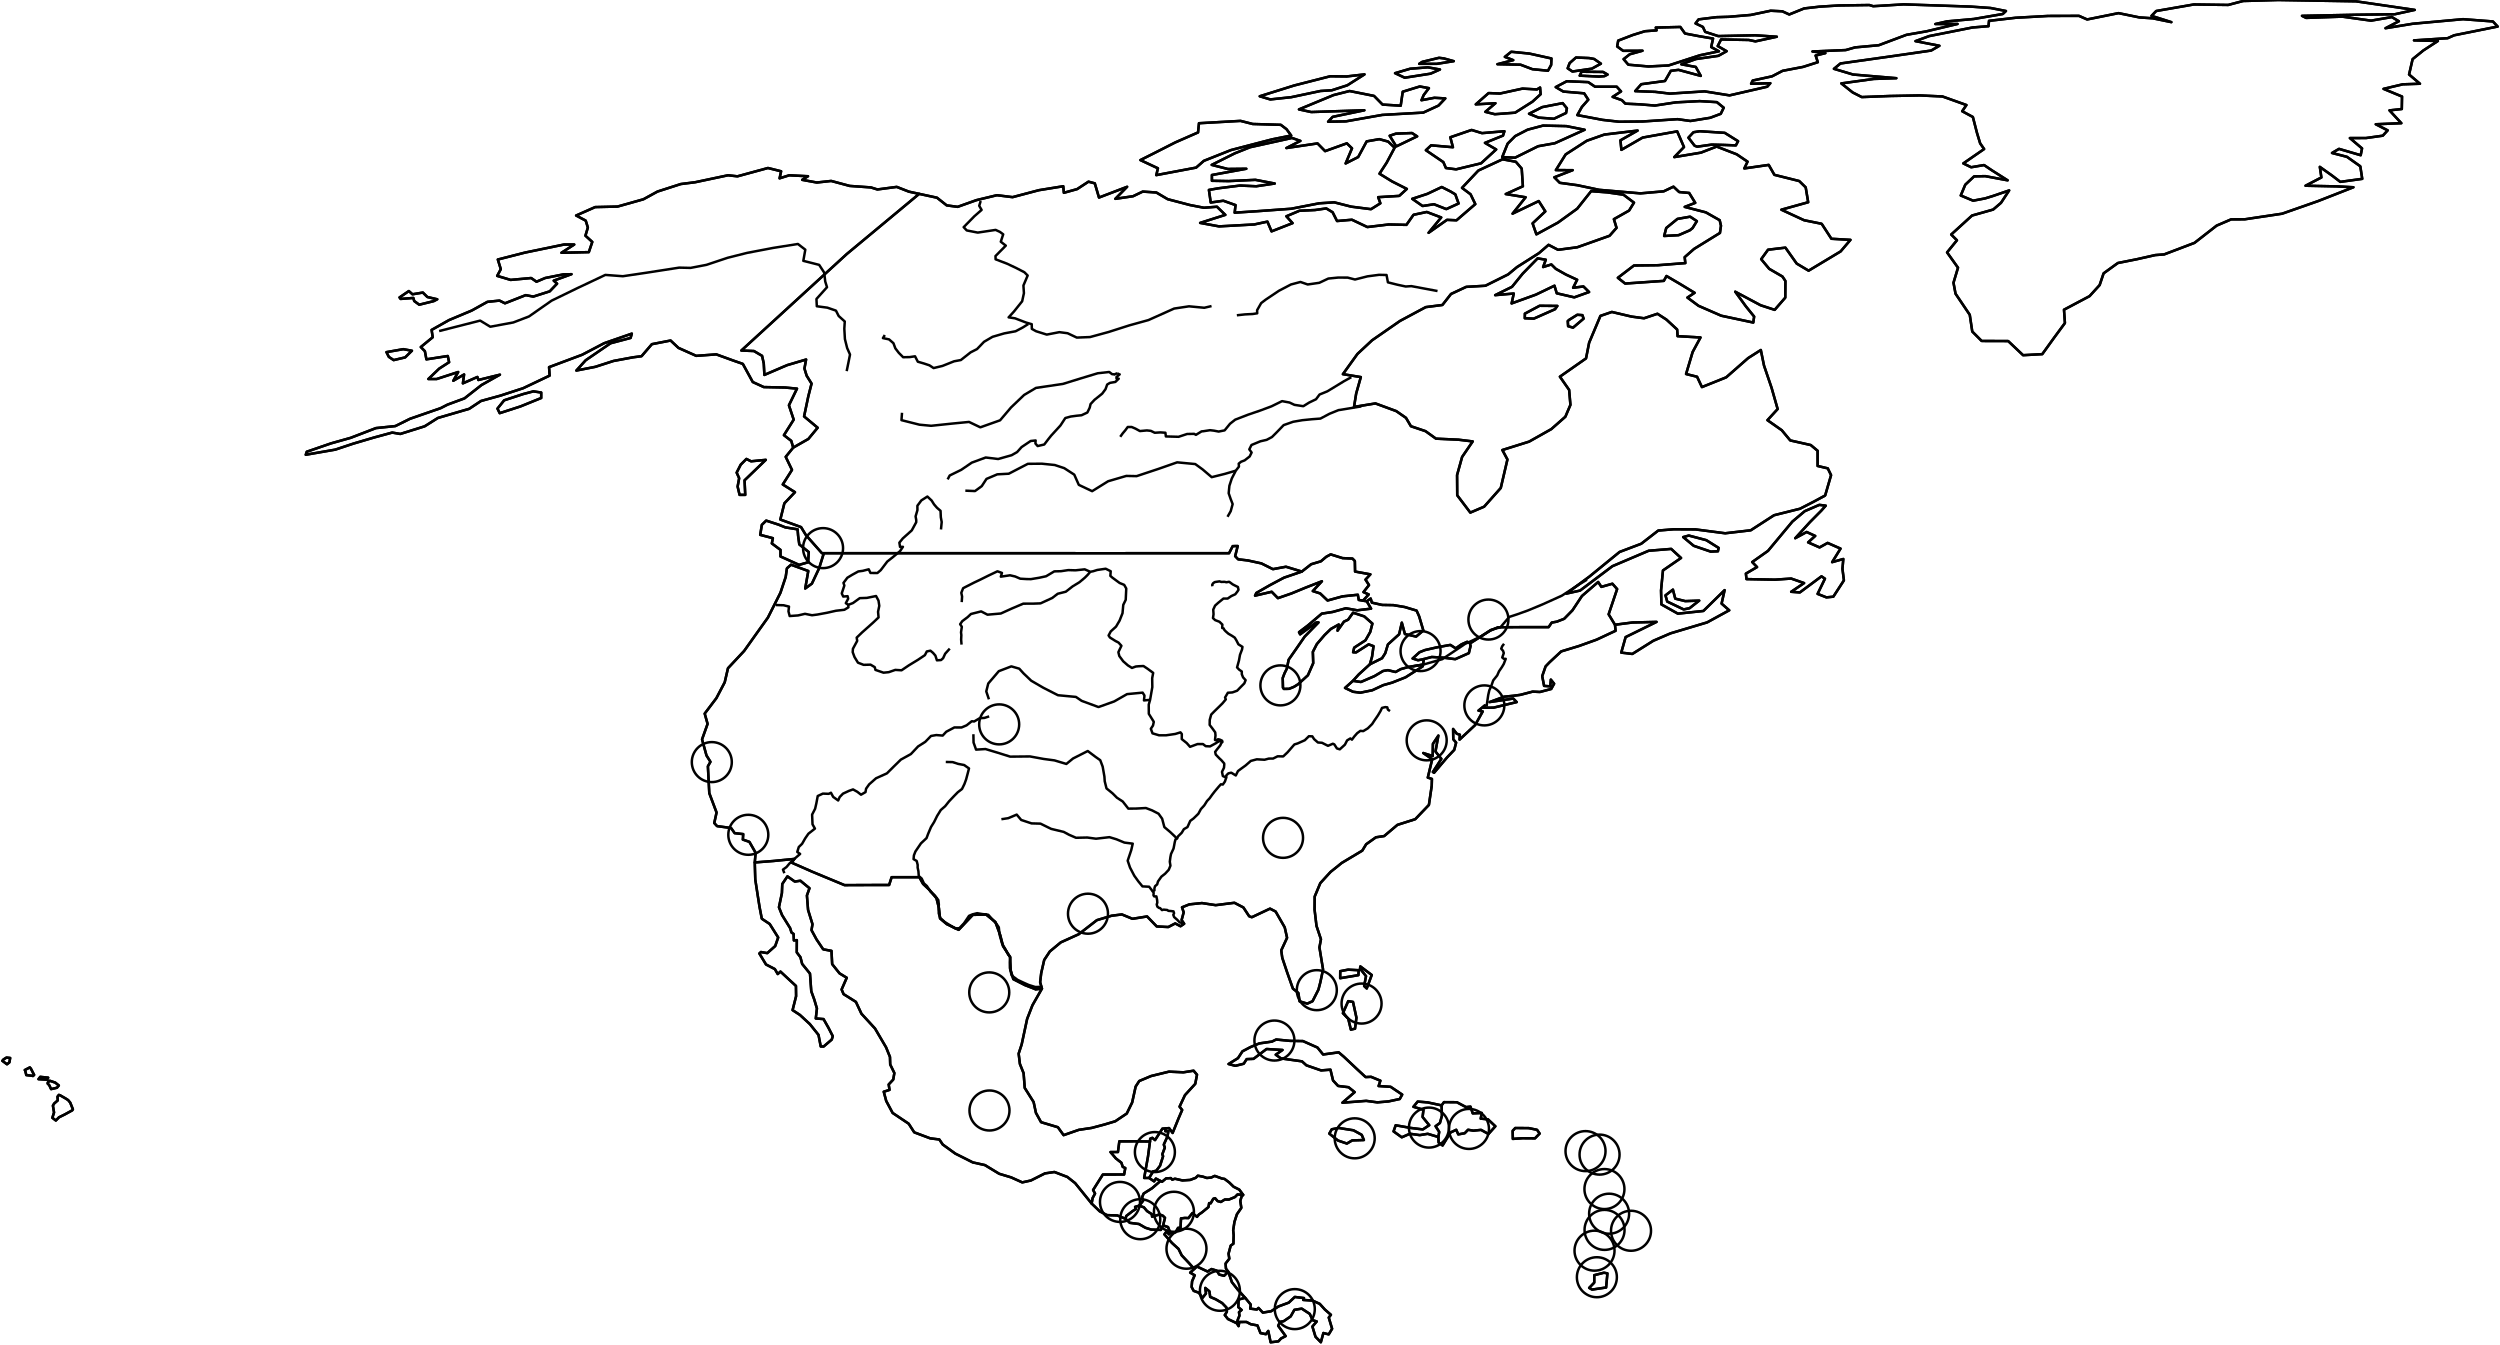 <?xml version="1.0" encoding="utf-8"?>
<!DOCTYPE svg PUBLIC "-//W3C//DTD SVG 1.1//EN" "http://www.w3.org/Graphics/SVG/1.1/DTD/svg11.dtd">
<svg xmlns="http://www.w3.org/2000/svg" xmlns:xlink="http://www.w3.org/1999/xlink" enable_background="new 0 0 1000 538" height="538px" pretty_print="False" style="stroke-linejoin: round; stroke:#000; fill: none;" version="1.1" viewBox="0 0 1000 538" width="1000px">
  <defs>
    <style type="text/css"><![CDATA[path { fill-rule: evenodd; }]]></style>
  </defs>
  <g class="" id="bg">
    <path d="M548.693,389.987L544.143,386.57L544.005,387.442L546.409,390.443L545.658,394.412L546.7,395.385L548.693,389.987Z M543.354,390.063L543.493,388.089L539.248,387.861L536.092,388.468L536.07,391.278L543.354,390.063Z M542.009,411.473L542.575,407.07L541.202,400.77L539.287,400.464L537.159,405.282L539.292,407.479L540.355,411.85L542.009,411.473Z M459.644,471.18L461.259,468.553L462.483,468.312L464.019,466.299L465.244,462.466L464.914,461.741L465.939,459.027L465.506,457.854L466.985,454.573L467.356,452.51L466.11,452.475L466.227,451.362L467.625,451.236L469.05,453.184L471.456,447.265L472.865,443.987L471.821,442.666L473.984,438.049L478.101,433.541L478.802,429.889L477.44,428.281L473.373,428.924L467.596,428.66L460.416,430.418L455.698,432.404L454.262,434.621L452.866,440.991L450.706,445.415L446.101,448.509L441.776,449.81L436.655,451.173L431.52,451.94L425.445,454.059L423.15,450.886L416.425,448.874L414.371,445.14L413.449,440.813L409.894,435.167L409.443,429.286L407.962,425.588L407.46,421.452L408.675,417.748L410.848,407.584L412.971,402.12L416.773,395.455L414.19,395.682L416.773,395.455L416.055,392.873L416.485,389.228L417.682,383.989L419.94,380.574L424.31,376.952L431.504,373.684L438.741,368.069L444.601,366.301L448.737,365.771L452.989,367.522L458.836,366.578L462.696,370.579L467.321,370.814L470.074,369.377L472.208,370.495L473.666,369.499L472.645,368.004L473.478,364.935L472.806,362.926L475.752,361.747L480.78,361.226L486.28,362.062L493.77,361.112L497.357,362.982L499.667,366.509L500.735,366.887L508.005,363.455L510.253,364.615L513.891,370.946L514.832,375.114L512.5,380.148L512.901,383.116L514.848,388.924L517.167,395.455L519.353,397.201L519.85,400.533L522.914,401.453L525.011,400.495L527.371,395.859L528.141,392.905L529.224,387.785L527.774,378.981L528.376,375.704L526.594,370.34L525.831,363.867L525.877,358.62L528.121,353.254L532.214,348.775L536.694,345.175L544.908,340.257L546.456,337.709L550.379,334.914L553.671,334.426L558.973,329.949L566.093,327.679L571.562,321.974L572.698,314.248L572.765,311.572L571.112,311.038L572.884,303.691L569.306,301.211L573.074,302.417L573.164,297.545L575.348,294.241L574.197,300.602L576.541,303.544L573.149,308.795L573.634,309.102L578.859,302.939L581.705,299.95L582.447,297.052L581.305,295.691L581.246,291.589L582.704,293.491L583.947,293.887L583.829,295.847L590.083,289.992L593.088,284.584L591.384,284.24L593.918,282.169L593.443,283.085L597.368,283.07L606.684,280.835L605.311,279.427L595.84,280.826L601.654,278.676L605.339,278.31L608.125,277.94L613.072,276.649L615.97,276.792L620.483,275.594L621.643,273.487L620.336,271.851L620.114,274.54L617.635,274.355L616.886,270.454L618.237,266.563L619.817,264.914L624.488,260.565L631.601,258.397L638.641,255.867L646.238,252.31L645.99,249.898L652.948,249L662.62,248.759L650.25,254.84L648.499,261.044L652.927,261.581L661.33,256.304L668.225,253.335L682.855,248.957L691.691,244.119L688.635,241.437L689.842,236.06L681.351,244.389L671.148,245.46L664.557,241.764L664.417,236.171L665.186,228.173L672.417,223.193L668.481,219.564L659.472,220.302L644.967,226.473L632.03,236.223L626.557,237.442L635.813,230.591L647.838,220.78L656.485,217.504L663.306,212.218L669.506,211.709L678.196,211.762L690.074,213.31L700.3,212.117L709.622,206.093L719.997,203.496L724.982,200.938L730.06,198.203L732.429,190.063L731.108,187.343L727.047,186.386L727.042,180.305L724.302,178.019L716.098,176.169L712.709,172.089L706.977,168.074L711.058,163.617L708.639,155.148L705.602,146.214L704.328,140.006L699.261,143.233L690.474,150.935L680.775,154.832L678.828,150.698L674.425,149.604L677.058,140.798L680.201,134.989L671.033,134.467L670.859,131.797L666.554,127.824L662.972,125.51L657.623,127.304L652.62,126.639L644.745,124.783L640.171,126.358L635.652,137.084L634.411,143.359L623.961,150.674L627.653,155.957L628.169,161.952L626.146,166.69L620.519,171.647L611.635,176.653L600.942,180.009L602.973,183.787L600.307,195.188L593.666,202.663L588.126,205.039L582.887,198.121L582.83,190.015L584.846,182.775L589.081,176.568L583.381,175.877L574.393,175.465L570.193,172.457L564.368,170.495L562.387,167.134L558.493,164.437L550.169,161.372L541.607,162.77L542.471,157.411L544.327,150.831L537.16,149.664L542.986,141.569L548.843,136.111L560.004,128.373L570.308,122.846L576.958,121.996L580.403,117.594L586.49,114.745L594.161,114.299L603.264,109.761L606.789,106.843L615.59,101.248L619.425,97.938L623.217,99.92L630.9,98.904L643.818,94.315L646.621,91.142L645.555,87.67L651.627,84.231L653.594,81.05L649.385,77.887L642.942,76.953L636.457,76.467L630.892,83.468L623.186,89.036L614.563,93.74L613.032,89.348L618.127,84.557L615.499,80.432L605.032,85.459L610.252,78.909L602.304,77.622L609.154,74.512L608.687,67.446L606.334,64.707L601.025,63.715L591.342,68.217L584.806,75.153L588.228,77.713L590.123,81.644L582.611,88.114L578.793,87.94L571.435,93.122L576.482,86.979L570.712,84.791L565.401,85.917L562.571,89.943L555.499,89.787L546.945,90.819L540.776,87.895L534.819,88.411L533.049,84.903L530.513,83.369L526.009,84.011L519.78,84.307L514.547,86.512L517.023,89.257L508.622,92.547L506.967,88.65L501.698,89.785L487.631,90.551L480.058,89.159L490.133,85.949L486.78,82.689L481.584,83.102L475.987,82.014L467.065,79.672L462.538,77.001L457.095,76.635L453.235,78.488L446.135,79.533L450.846,74.719L439.599,79.017L437.92,73.339L435.393,72.668L430.86,75.639L425.55,77.119L425.302,74.496L415.569,76.072L405.037,78.86L398.773,78.083L390.52,80.072L383.057,82.74L378.681,82.15L374.783,79.078L367.67,77.546L367.67,77.546L363.551,76.658L358.697,74.756L350.957,75.784L348.33,74.962L339.877,74.368L332.476,72.378L326.728,73.007L320.89,71.938L323.2,70.496L315.679,70.121L311.833,71.333L312.442,68.511L307.18,67.203L294.979,70.529L291.213,70.11L278.057,72.896L272.328,73.616L263.004,76.619L257.351,79.715L247.013,82.627L238.061,82.836L230.45,86.207L234.291,88.25L235.144,91.018L234.171,94.278L236.913,96.773L235.534,100.852L224.572,101.109L229.688,97.817L225.573,97.817L209.994,101.036L199.129,103.805L200.321,107.67L198.879,110.356L204.251,111.962L212.47,111.21L214.592,112.689L218.063,111.208L225.364,109.751L228.595,109.675L221.497,112.259L222.825,113.467L219.888,116.542L213.314,118.637L210.295,118.055L201.987,121.322L199.8,120.238L194.972,120.733L188.687,124.221L179.618,128.029L172.646,131.971L173.085,134.903L168.321,138.815L169.954,140.478L170.564,143.738L179.109,142.405L179.645,144.883L175.689,147.44L171.342,151.605L174.661,151.611L183.275,148.808L181.322,152.3L185.635,149.786L185.156,153.341L190.956,150.791L191.349,151.997L199.967,149.873L192.599,154.015L185.782,159.356L179.015,161.851L176.247,163.268L164.006,167.515L158.134,170.432L150.382,171.237L140.249,175.14L132.417,177.347L122.706,180.694L122.303,181.9L134.112,179.852L141.309,177.456L149.563,175.021L156.879,173.03L160.118,173.578L169.846,170.531L175.149,167.191L187.672,163.528L192.398,160.395L200.197,158.242L209.244,155.294L219.845,150.252L219.628,146.858L232.856,141.906L241.649,137.296L252.725,133.453L252.237,135.181L244.221,137.305L234.27,144.107L230.547,148.216L238.126,146.733L245.406,144.381L253.179,142.931L256.619,142.485L260.748,137.67L268.241,136.208L271.375,139.153L278.495,142.34L286.519,141.748L293.33,144.229L297.13,145.551L301.102,152.809L305.517,154.831L314.003,155.003L318.8,155.458L315.564,162.12L317.481,167.856L313.569,174.07L316.512,176.349L317.286,179.042L317.286,179.042L314.285,182.737L316.795,187.962L313.106,193.787L317.985,196.874L313.743,201.337L312.13,207.803L320.427,210.84L322.35,214.016L328.768,221.268L329.541,221.286L327.624,227.363L324.757,233.448L322.081,235.407L323.313,228.402L316.419,225.882L314.769,227.33L314.281,230.775L312.167,237.123L307.154,247.052L302.378,253.734L297.648,260.387L291.193,267.291L289.886,272.921L286.553,279.259L281.877,285.441L283.038,289.555L280.818,295.755L282.593,302.183L284.182,304.728L283.155,306.515L283.712,317.26L286.626,325.005L285.703,329.211L286.827,330.445L292.412,331.199L293.875,333.263L297.284,333.646L297.141,335.831L299.758,336.741L302.248,341.108L301.909,344.978L302.104,351.779L303.034,357.816L303.815,362.769L304.722,367.491L307.874,369.587L311.278,374.992L310.087,378.412L306.919,381.246L304.368,380.816L303.742,381.388L306.406,385.795L309.942,387.633L311.09,389.611L312.188,388.634L315.832,392.022L318.379,394.376L318.436,398.491L317.029,404.046L319.97,405.974L323.949,409.643L327.405,413.967L328.291,418.578L329.445,418.615L332.701,415.829L333.107,414.47L331.368,411.083L329.415,407.635L326.316,407.384L326.768,403.381L325.709,399.824L324.507,396.498L323.992,389.434L320.866,385.57L320.172,382.883L318.709,380.952L318.732,376.06L317.554,376.165L317.43,373.562L316.602,373.021L316.05,371.237L312.817,366.023L311.573,362.906L312.764,357.233L312.904,353.609L314.969,350.542L317.915,352.623L320.161,352.294L323.8,355.29L322.765,358.19L323.23,363.976L324.994,369.683L324.596,372.049L326.594,375.736L329.276,379.73L332.596,380.348L332.867,385.643L335.803,389.333L338.698,391.104L336.641,395.797L337.431,397.652L342.362,400.752L344.574,405.485L350.011,411.412L354.437,418.952L355.988,422.78L356.082,425.797L357.745,429.202L357.295,431.824L355.473,433.791L355.809,435.954L353.499,436.694L354.489,440.389L357.046,445.172L363.471,449.477L365.7,452.937L372.099,455.338L375.729,455.791L377.105,457.817L382.123,461.442L389.129,464.969L393.949,466.032L399.685,469.511L404.467,470.954L408.899,472.954L412.331,472.206L418.002,469.352L421.769,468.801L426.935,470.779L430.059,473.243L436.653,481.409L439.901,484.539L442.788,486.044L446.918,486.181L450.198,487.504L451.925,489.132L455.574,489.603L458.184,491.111L460.512,491.838L464.352,491.951L465.25,490.165L467.21,490.825L468.149,493.198L467.599,493.734L466.601,492.592L465.76,493.765L468.804,497.191L471.416,499.574L472.682,502.131L475.565,505.191L477.698,507.58L476.068,509.046L477.877,510.115L476.834,512.504L476.646,514.813L477.461,516.342L479.558,517.091L480.955,519.196L482.395,517.383L482.103,515.178L483.768,516.533L484.072,518.752L486.312,519.724L488.851,521.215L490.6,523.031L490.75,524.707L489.911,526.024L491.183,527.616L494.721,529.299L495.431,530.446L495.72,528.8L498.586,528.788L500.275,529.676L502.989,530.18L504.192,533.231L506.375,533.677L507.304,532.387L508.256,536.918L511.382,536.531L512.397,535.407L514.264,534.438L511.269,530.321L512,528.743L513.47,528.478L516.261,526.572L517.749,523.934L520.695,523.451L523.913,525.559L525.036,528.065L526.703,528.585L524.957,530.611L526.204,534.706L528.338,536.894L529.353,533.207L531.483,533.751L532.843,531.497L531.501,527.029L532.366,525.92L529.959,523.824L527.899,521.542L525,520.232L521.294,519.973L521.583,519.227L517.924,518.782L515.522,521.049L511.386,522.579L508.445,524.494L505.132,525.042L503.397,523.179L502.733,523.796L500.088,523.455L500.313,521.848L498.071,519.127L495.131,515.889L492.743,512.837L491.326,508.716L490.39,507.47L490.223,505.42L491.726,503.48L491.416,501.477L492.286,498.233L493.361,497.488L493.468,494.073L493.273,492.118L493.775,488.775L494.761,485.723L496.529,483.14L496.116,480.364L496.619,478.671L497.262,477.943L495.727,475.856L493.436,474.694L491.698,472.994L489.827,471.576L488.794,471.408L485.882,470.356L484.494,471.014L482.742,471.192L481.213,470.677L479.146,470.284L478.275,471.134L476.051,471.973L472.966,472.171L469.964,471.486L468.894,471.863L468.348,471.245L466.441,471.354L464.838,472.687L464.183,472.391L462.348,471.422L461.649,472.553L459.644,471.18Z M520.729,228.624L524.478,225.691L528.355,224.527L530.5,222.72L532.272,221.755L537.03,223.248L540.99,223.426L541.942,224.417L542.027,228.621L548.155,229.737L546.198,231.847L547.601,234.025L545.391,236.844L547.489,237.775L545.201,240.265L545.192,240.275L543.503,239.975L543.133,237.899L537.017,238.547L531.028,240.197L528.071,237.373L525.122,236.427L528.764,232.513L522.441,234.971L516.605,237.374L511.17,239.26L508.682,236.713L502.025,238.258L502.544,237.169L508.01,234.042L513.58,231.073L520.729,228.624L520.729,228.624Z M546.693,240.503L548.268,239.414L548.751,241.055L552.84,241.974L557.341,242.052L561.869,242.808L566.635,244.241L567.667,246.559L569.342,252.2L566.459,254.629L561.962,253.618L560.732,249.069L559.654,253.702L555.167,257.777L554.115,261.253L552.816,263.298L547.942,265.722L547.942,265.722L548.815,262.718L549.411,258.47L547.47,257.738L542.427,260.961L541.248,260.9L541.682,259.056L546.189,256.125L548.093,252.78L548.964,249.437L545.71,246.561L541.241,245.083L539.233,247.889L537.599,248.64L535.023,252.274L535.496,249.806L532.357,251.568L529.821,254.035L526.741,257.633L525.144,260.741L525.288,265.272L523.162,270.111L519.257,273.696L517.616,274.716L515.644,275.528L513.548,275.568L513.183,275.067L513.09,271.196L513.821,269.287L514.728,267.475L515.457,263.886L518.35,259.741L521.879,254.633L527.405,248.974L526.491,249L520.054,253.74L519.611,252.871L523.101,250.22L528.712,245.452L533.059,244.787L538.343,243.308L542.71,244.088L542.896,244.122L548.432,243.454L546.693,240.503L546.693,240.503Z M541.186,272.329L544.362,272.793L549.779,270.45L553.223,268.397L555.16,268.063L558.228,268.801L560.277,267.66L563.594,266.733L569.228,265.832L569.228,265.832L569.078,266.552L562.205,270.935L556.815,273.063L553.302,274.057L548.925,276.098L544.127,277.082L541.212,276.703L538.008,275.175L541.186,272.329L541.186,272.329Z M569.515,263.629L569.194,263.714L567.199,264.093L565.042,263.398L567.81,260.893L569.985,260.027L574.657,258.96L580.139,257.962L582.304,259.348L584.586,257.742L586.877,256.726L587.96,257.264L587.987,257.378L588.227,258.403L587.54,261.254L582.11,263.67L577.365,263.064L572.702,262.792L569.515,263.629Z M778.023,2.295L769.752,2.02L761.499,1.747L749.279,2.479L747.712,2.011L735.429,2.19L727.76,2.67L721.674,3.372L715.698,5.792L712.933,4.527L708.284,4.293L700.286,5.976L691.463,6.719L686.576,6.869L679.428,7.755L678.211,9.364L681.153,10.77L682.078,12.745L687.283,14.435L702.093,14.115L710.723,14.695L702.166,16.545L699.519,15.992L688.44,15.773L687.088,18.424L690.658,20.475L687.365,22.332L678.391,23.616L672.543,25.724L678.31,26.78L680.317,30.356L671.389,27.942L668.325,28.333L665.992,32.395L656.51,33.685L654.075,36.443L662.097,36.746L667.948,37.447L681.829,36.549L691.827,38.15L706.9,34.683L708.131,33.285L700.444,33.506L701.095,32.217L708.83,30.526L713.035,28.333L721.222,26.764L727.126,24.882L726.255,22.213L730.131,21.259L724.995,20.593L738.3,20.027L742.028,18.956L751.495,18.092L762.585,13.931L770.622,12.526L783.007,9.585L774.145,9.61L778.825,8.548L789.486,7.599L801.113,5.602L802.379,4.399L796.221,3.196L788.253,2.635L778.023,2.295Z M648.177,56.138L655.046,52.226L641.723,53.831L634.719,56.308L626.253,61.777L622.35,68.044L629.067,68.072L621.731,70.922L623.903,73.128L630.92,74.078L639.649,75.931L656.145,77.348L665.482,76.532L669.392,74.666L671.664,76.819L675.666,77.181L678.097,81.141L673.89,82.761L682.347,84.946L687.869,88.078L688.387,90.299L687.978,93.179L677.627,99.569L673.872,102.865L674.137,105.234L663.188,106.084L653.582,106.202L647.148,111.118L650.054,113.422L665.525,112.35L666.599,110.407L672.142,113.661L677.844,117.123L674.968,119.03L679.422,122.332L688.495,126.286L701.308,129.015L701.657,126.628L698.331,122.514L694.096,116.68L704.238,122.099L709.873,123.941L714.107,119.063L714.161,112.393L712.981,110.613L707.694,107.539L704.474,103.674L707.217,99.885L714.168,99.059L718.671,105.425L723.442,108.271L736.261,100.561L740.184,95.943L732.565,95.508L728.671,89.516L721.643,88.092L712.548,83.881L723.272,80.896L722.279,74.949L719.682,72.409L709.757,69.933L707.485,65.966L697.728,67.37L699.022,64.663L694.681,61.724L686.67,58.623L680.371,61.057L669.713,62.843L673.592,58.825L670.878,52.545L657.061,55.028L648.555,59.941L648.177,56.138Z M723.97,208.855L728.54,204.246L730.298,202.267L727.737,201.947L721.911,204.462L716.958,208.626L707.194,220.357L700.883,224.818L702.821,226.832L698.354,229.444L698.593,231.642L709.995,231.868L716.473,231.425L721.635,233.228L716.473,236.715L719.943,236.972L728.596,230.537L729.981,231.48L727.039,237.55L730.57,238.95L733.332,238.674L737.565,232.145L736.982,227.532L737.321,223.598L732.856,224.866L736.212,219.443L731.052,217.171L727.826,218.971L723.254,216.947L726.083,214.375L722.668,212.798L718.093,215.286L723.97,208.855Z M695.23,56.471L689.91,53.142L679.933,52.492L677.387,52.893L675.373,55.071L677.849,58.297L678.902,58.668L684.639,57.847L689.543,57.976L694.347,58.154L695.23,56.471Z M635.29,32.853L626.719,32.492L622.295,34.837L625.323,36.623L633.66,37.33L635.319,39.873L632.75,42.786L630.933,46.038L641.063,47.957L647.694,48.694L657.133,48.588L671.013,47.668L676.178,48.394L684.08,47.112L688.298,45.531L689.489,43.081L686.743,40.861L679.886,40.449L670.319,40.948L661.959,42.223L655.92,41.73L650.152,41.471L648.761,40.077L645.056,38.756L648.413,36.575L646.695,34.68L638.038,34.692L635.29,32.853Z M684.48,18.821L685.218,15.425L679.6,14.47L674.001,13.4L672.13,10.782L662.321,11.029L662.627,12.147L657.972,12.491L653.115,14.004L647.277,16.25L646.868,18.586L649.259,20.332L657.003,20.292L651.914,21.707L649.442,23.657L651.332,25.881L659.379,26.585L667.419,26.189L679.968,22.105L687.578,20.52L684.48,18.821Z M687.168,220.509L687.447,219.152L682.523,216.066L675.514,214.218L673.281,214.838L677.483,218.323L684.275,220.641L687.168,220.509Z M670.1,239.456L669.169,235.852L666.191,238.141L666.883,240.622L673.459,243.765L675.819,243.283L679.685,240.248L674.103,240.45L670.1,239.456Z M671.448,94.066L675.899,92.138L677.026,91.241L678.747,88.46L676.066,86.67L670.974,87.566L666.493,91.201L665.661,94.394L671.448,94.066Z M641.757,30.462L643.029,29.819L641.226,28.779L632.633,28.697L631.889,30.264L639.59,30.623L641.757,30.462Z M636.752,27.461L640.359,25.469L637.628,23.577L635.606,23.22L630.388,23.004L627.841,25.252L627.068,27.317L628.973,28.608L636.752,27.461Z M618.319,103.889L615.044,103.349L609.086,109.445L604.817,114.724L598.067,118.06L605.506,117.411L604.645,121.371L614.325,117.868L621.788,114.28L622.707,117.314L629.712,118.939L635.635,116.812L633.371,114.579L629.251,115.103L630.856,111.907L626.367,109.821L622.317,107.531L620.548,105.786L617.25,106.812L618.319,103.889Z M615.269,58.486L621.908,57.301L633.861,51.907L626.532,50.445L617.222,50.235L611.037,51.873L606.08,54.439L603.057,57.459L600.884,62.843L606.03,63.073L615.269,58.486Z M633.444,127.457L632.96,126.057L630.91,125.907L627.639,127.957L627.106,128.429L627.246,130.474L629.222,131.057L633.444,127.457Z M626.428,45.193L626.757,43.319L625.074,41.253L616.904,42.839L611.619,45.504L615.458,47.055L621.582,47.499L626.428,45.193Z M622.007,123.692L622.948,122.374L615.846,122.309L609.955,125.449L609.92,127.296L613.519,127.453L622.007,123.692Z M620.459,25.983L620.575,23.39L611.757,21.431L604.483,20.707L601.939,22.754L605.291,24.056L598.971,25.678L608.223,25.881L612.945,27.671L619.187,28.291L620.459,25.983Z M616.028,35.016L614.79,35.772L608.998,35.44L599.978,37.411L595.441,37.229L590.315,41.744L598.172,41.291L594.138,44.734L597.929,45.683L606.041,45.074L612.963,40.689L616.252,37.694L616.028,35.016Z M588.637,51.985L580.13,54.908L581.175,58.89L572.445,58.132L570.358,60.089L577.34,64.842L578.367,67.211L582.448,67.731L592.424,65.327L598.47,59.783L593.984,57.153L601.197,54.242L601.77,52.49L592.791,53.254L588.637,51.985Z M583.444,81.397L582.553,78.957L582.14,77.749L580.234,76.607L576.706,74.813L570.902,77.558L564.898,79.53L569.03,82.402L573.599,81.702L578.525,83.644L583.444,81.397Z M581.499,24.466L577.545,23.368L575.626,23.122L568.891,24.747L567.687,25.526L574.779,25.532L581.499,24.466Z M569.48,38.013L571.563,35.255L567.906,34.59L561.092,36.689L560.284,42.277L553.026,41.83L549.616,38.364L539.823,36.406L533.426,38.028L519.592,43.758L524.497,44.817L545.746,44.112L533.08,46.737L531.249,48.682L538.333,48.546L552.904,45.965L569.301,45.043L575.388,42.24L578.117,39.366L573.776,39.113L568.589,40.091L569.48,38.013Z M572.222,29.467L575.981,27.797L571.143,26.929L564.063,27.494L558.026,29.27L561.889,31.087L572.222,29.467Z M566.858,54.545L564.801,53.214L558.372,53.456L555.872,54.303L558.515,58.559L566.858,54.545Z M520.161,56.357L516.806,55.184L500.032,58.89L493.935,61.329L484.683,65.955L491.113,67.592L498.52,67.505L484.767,70.001L484.766,72.312L491.415,72.438L502.164,71.938L509.897,73.408L502.505,74.505L496.03,74.221L487.479,75.299L483.565,75.973L484.292,81.01L489.335,80.296L494.217,82.039L493.864,85.069L503.165,84.46L516.476,83.497L527.684,81.323L533.702,80.935L540.482,82.663L548.405,83.671L552.152,81.321L551.277,78.868L559.689,78.356L562.74,75.567L556.842,72.581L551.796,69.477L554.654,65.089L557.849,59.094L555.261,56.633L551.718,55.661L546.669,56.551L543.274,62.821L538.251,65.383L540.802,59.334L538.742,57.332L530.047,60.454L527.006,57.367L514.561,59.215L520.161,56.357Z M545.797,29.757L538.643,30.584L532.104,30.505L517.697,34.186L503.898,38.508L503.898,38.508L508.109,39.772L516.487,38.877L528.217,36.392L532.734,36.11L538.934,34.115L545.797,29.757Z M478.445,67.042L481.546,64.336L492.385,60.028L508.85,55.74L516.474,54.211L514.611,51.671L512.33,49.93L501.101,49.597L496.214,48.355L479.589,49.289L479.218,52.973L470.133,56.958L461.351,61.425L456.156,64.035L463.166,67.313L462.52,70.048L478.445,67.042Z M323.252,224.916L323.508,220.824L319.716,217.772L319.237,214.271L319.039,211.733L314.139,210.955L311.383,209.841L306.472,208.242L304.731,209.94L304.089,213.94L309.145,215.266L308.735,217.368L312.198,219.955L312.194,222.582L319.629,225.948L323.252,224.916Z M298.565,183.582L296.28,185.876L294.664,189.044L295.663,191.294L295.046,194.625L295.827,197.943L298.098,197.957L297.823,192.128L306.318,183.941L300.42,184.517L298.565,183.582Z M526.987,419.016L521.176,416.432L516.045,416.347L510.466,415.806L508.767,416.639L503.713,417.365L500.168,418.843L496.978,420.53L495.192,423.266L491.422,425.609L494.134,426.327L497.489,425.498L498.671,423.648L501.401,423.542L506.63,419.601L513.004,419.99L510.299,421.885L512.396,423.364L520.793,424.539L522.563,426.13L528.432,428.163L532.177,427.868L533.219,432.186L535.232,434.375L539.411,434.882L541.864,436.851L536.968,441.082L546.476,440.343L550.944,440.943L555.416,440.566L559.899,439.604L560.874,437.827L556.248,434.724L551.438,434.412L552.159,432.277L548.418,430.73L546.244,430.835L542.557,427.415L537.569,422.718L535.469,420.936L529.241,421.793L526.987,419.016Z M575.339,454.813L575.452,456.993L577.031,458.199L580.2,453.005L582.493,451.916L583.311,453.756L585.892,453.289L587.221,451.906L589.356,452.267L592.416,451.949L595.392,453.598L598.148,450.511L595.184,447.728L592.279,447.454L592.72,445.194L589.1,445.345L588.181,442.655L586.426,442.846L582.729,440.894L577.595,440.858L576.634,442.151L571.052,440.96L567.072,440.625L565.362,442.719L569.39,443.902L569.031,446.799L571.695,450.084L569.142,451.773L564.227,451.164L558.269,450.111L557.425,452.556L560.709,454.919L563.947,453.501L567.917,454.05L571.087,453.524L575.339,454.813Z M942.399,0.527L911.319,0L897.234,0.403L891.281,1.975L877.553,1.782L862.485,4.402L860.61,6.341L868.541,8.853L861.151,7.328L855.751,6.963L847.405,5.252L834.857,7.783L831.582,6.342L819.218,6.383L806.245,7.107L795.607,8.336L795.399,10.475L789.011,10.992L771.669,14.437L766.189,16.457L775.764,18.31L772.468,20.216L754.715,22.778L736.177,25.391L733.576,27.532L741.223,29.81L758.528,31.275L749.522,31.574L736.522,33.362L741.078,36.979L744.704,38.829L755.869,38.401L767.895,38.167L776.997,38.591L786.571,42.017L784.879,44.49L789.148,46.796L790.79,53.155L792.066,57.348L793.646,59.622L785.327,65.361L788.463,66.9L793.623,66.026L796.785,68.155L803.049,72.128L794.109,70.46L789.643,70.551L786.099,73.893L784.302,78.194L789.251,80.273L794.036,79.364L797.112,78.417L803.664,76.169L800.396,81.14L797.267,83.821L788.814,86.216L780.481,93.804L782.773,96.111L778.829,100.961L783.201,107.084L781.395,113.093L782.213,117.481L787.906,125.923L788.904,132.611L792.666,136.389L803.264,136.425L809.237,142.079L816.909,141.655L821.781,134.902L825.97,129.221L825.596,123.885L835.827,118.457L839.855,114.03L841.444,109.331L847.131,105.209L854.894,103.658L862.111,102.032L865.674,101.759L877.809,97.14L886.661,90.243L892.45,87.746L897.884,87.718L912.815,85.488L927.242,80.431L941.364,74.902L934.812,74.557L922.215,74.29L928.554,70.983L927.932,66.748L932.968,70.33L936.119,72.749L944.895,71.539L944.121,66.512L938.773,62.73L932.809,61.192L935.609,59.551L944.279,62.09L944.814,59.359L939.955,55.232L946.397,55.214L953.109,54.276L955.072,52.146L950.311,49.702L960.533,49.272L955.793,44.151L960.725,43.604L960.809,38.616L953.415,35.545L961.091,33.729L967.984,33.493L963.632,29.795L965.045,23.656L969.332,20.186L975.156,16.396L965.603,16.151L979.072,15.273L981.668,14.115L999.07,10.617L997.152,8.578L985.231,7.67L965.115,9.499L954.198,11.29L959.552,8.505L956.74,6.832L948.427,8.258L936.9,6.654L922.449,7.163L920.803,6.34L942.573,5.893L957.965,5.693L965.887,3.962L942.399,0.527Z M540.897,456.154L545.554,456.012L544.686,453.935L541.38,452.114L537.015,451.434L535.541,451.178L532.708,451.707L531.721,453.44L535.188,456.204L538.752,457.421L540.897,456.154Z M615.86,453.425L614.813,451.918L611.504,451.25L606.11,451.206L605.067,452.314L605.139,455.56L609.023,455.292L613.989,455.337L615.86,453.425Z M642.438,515.002L642.971,509.351L641.585,509.086L637.704,510.072L637.693,513.068L635.663,515.154L636.832,515.836L642.438,515.002Z M208.205,162.566L216.48,159.207L216.483,157.018L213.369,156.543L209.306,157.616L201.659,160.124L198.987,163.438L199.879,165.267L208.205,162.566Z M163.533,116.431L159.812,118.975L160.248,119.571L165.336,119.179L165.683,120.407L167.694,121.883L173.506,120.447L174.9,119.709L170.949,118.805L169.139,117.022L164.994,117.716L163.533,116.431Z M162.06,142.96L164.771,140.297L161.304,139.669L154.584,140.855L155.528,142.741L157.469,144.042L162.06,142.96Z M23.584,446.936L25.963,445.751L28.906,444.132L29.16,443.711L28.09,441.054L27.255,440.039L26.237,439.381L24.013,438.1L23.545,437.959L23.001,438.667L23.11,440.158L21.683,441.395L21.16,442.238L21.615,444.999L20.942,447.119L22.333,448.205L23.584,446.936Z M22.773,435.103L23.535,434.192L22.088,433.029L19.922,432.308L19.126,432.958L19.073,433.432L19.684,434.048L20.443,435.645L22.773,435.103Z M19.26,431.062L16.105,430.738L15.394,431.662L18.862,431.882L19.26,431.062Z M13.647,429.96L12.355,427.454L11.924,426.966L9.916,428.012L10.097,428.314L10.518,430.034L12.74,430.3L13.186,430.398L13.647,429.96Z M3.759,424.957L4.064,423.19L2.593,423.029L1.407,423.772L0.93,424.325L2.795,425.707L3.759,424.957Z "/>
  </g>
  <g class="" id="state">
    <path d="M542.009,411.473L542.575,407.07L541.202,400.77L539.287,400.464L537.159,405.282L539.292,407.479L540.355,411.85L542.009,411.473Z M543.354,390.063L543.493,388.089L539.248,387.861L536.092,388.468L536.07,391.278L543.354,390.063Z M548.693,389.987L544.143,386.57L544.005,387.442L546.409,390.443L545.658,394.412L546.7,395.385L548.693,389.987Z " data-code="bs" data-name="Bahamas" data-population="309156.0"/>
    <path d="M459.644,471.18L461.259,468.553L462.483,468.312L464.019,466.299L465.244,462.466L464.914,461.741L465.939,459.027L465.506,457.854L466.985,454.573L467.356,452.51L466.11,452.475L466.227,451.362L464.96,451.462L462.014,456.04L460.929,455.143L460.085,455.492L459.996,456.608L459.198,462.622L457.666,471.183L459.644,471.18Z " data-code="bz" data-name="Belize" data-population="307899.0"/>
    <path d="M670.1,239.456L669.169,235.852L666.191,238.141L666.883,240.622L673.459,243.765L675.819,243.283L679.685,240.248L674.103,240.45L670.1,239.456Z M687.168,220.509L687.447,219.152L682.523,216.066L675.514,214.218L673.281,214.838L677.483,218.323L684.275,220.641L687.168,220.509Z M323.252,224.916L323.508,220.824L319.716,217.772L319.237,214.271L319.039,211.733L314.139,210.955L311.383,209.841L306.472,208.242L304.731,209.94L304.089,213.94L309.145,215.266L308.735,217.368L312.198,219.955L312.194,222.582L319.629,225.948L323.252,224.916Z M723.97,208.855L728.54,204.246L730.298,202.267L727.737,201.947L721.911,204.462L716.958,208.626L707.194,220.357L700.883,224.818L702.821,226.832L698.354,229.444L698.593,231.642L709.995,231.868L716.473,231.425L721.635,233.228L716.473,236.715L719.943,236.972L728.596,230.537L729.981,231.48L727.039,237.55L730.57,238.95L733.332,238.674L737.565,232.145L736.982,227.532L737.321,223.598L732.856,224.866L736.212,219.443L731.052,217.171L727.826,218.971L723.254,216.947L726.083,214.375L722.668,212.798L718.093,215.286L723.97,208.855Z M298.565,183.582L296.28,185.876L294.664,189.044L295.663,191.294L295.046,194.625L295.827,197.943L298.098,197.957L297.823,192.128L306.318,183.941L300.42,184.517L298.565,183.582Z M633.444,127.457L632.96,126.057L630.91,125.907L627.639,127.957L627.106,128.429L627.246,130.474L629.222,131.057L633.444,127.457Z M622.007,123.692L622.948,122.374L615.846,122.309L609.955,125.449L609.92,127.296L613.519,127.453L622.007,123.692Z M618.319,103.889L615.044,103.349L609.086,109.445L604.817,114.724L598.067,118.06L605.506,117.411L604.645,121.371L614.325,117.868L621.788,114.28L622.707,117.314L629.712,118.939L635.635,116.812L633.371,114.579L629.251,115.103L630.856,111.907L626.367,109.821L622.317,107.531L620.548,105.786L617.25,106.812L618.319,103.889Z M671.448,94.066L675.899,92.138L677.026,91.241L678.747,88.46L676.066,86.67L670.974,87.566L666.493,91.201L665.661,94.394L671.448,94.066Z M583.444,81.397L582.553,78.957L582.14,77.749L580.234,76.607L576.706,74.813L570.902,77.558L564.898,79.53L569.03,82.402L573.599,81.702L578.525,83.644L583.444,81.397Z M610.252,78.909L602.304,77.622L609.154,74.512L608.687,67.446L606.334,64.707L601.025,63.715L591.342,68.217L584.806,75.153L588.228,77.713L590.123,81.644L582.611,88.114L578.793,87.94L571.435,93.122L576.482,86.979L570.712,84.791L565.401,85.917L562.571,89.943L555.499,89.787L546.945,90.819L540.776,87.895L534.819,88.411L533.049,84.903L530.513,83.369L526.009,84.011L519.78,84.307L514.547,86.512L517.023,89.257L508.622,92.547L506.967,88.65L501.698,89.785L487.631,90.551L480.058,89.159L490.133,85.949L486.78,82.689L481.584,83.102L475.987,82.014L467.065,79.672L462.538,77.001L457.095,76.635L453.235,78.488L446.135,79.533L450.846,74.719L439.599,79.017L437.92,73.339L435.393,72.668L430.86,75.639L425.55,77.119L425.302,74.496L415.569,76.072L405.037,78.86L398.773,78.083L390.52,80.072L383.057,82.74L378.681,82.15L374.783,79.078L367.67,77.546L367.67,77.546L338.701,101.619L296.537,140.208L301.58,140.413L304.827,142.334L305.506,145.381L305.755,149.97L314.832,146.066L322.44,143.81L321.776,147.415L322.66,150.278L324.625,153.439L323.332,158.488L321.631,166.563L327.061,171.089L323.337,175.59L317.286,179.041L317.286,179.042L314.285,182.737L316.795,187.962L313.106,193.787L317.985,196.874L313.743,201.337L312.13,207.803L320.427,210.84L322.35,214.016L328.768,221.268L329.541,221.286L346.17,221.286L363.553,221.286L369.309,221.286L387.157,221.286L404.43,221.286L421.996,221.286L439.572,221.287L459.47,221.286L479.505,221.281L491.621,221.286L493.089,218.445L495.084,218.409L494.065,222.471L495.263,223.725L499.136,224.18L504.557,225.361L509.163,227.66L514.386,226.695L520.729,228.624L520.729,228.624L524.478,225.691L528.355,224.527L530.5,222.72L532.272,221.755L537.03,223.248L540.99,223.426L541.942,224.417L542.027,228.621L548.155,229.737L546.198,231.847L547.601,234.025L545.391,236.844L547.489,237.775L545.201,240.265L545.192,240.275L546.693,240.503L548.268,239.414L548.751,241.055L552.84,241.974L557.341,242.052L561.869,242.808L566.635,244.241L567.667,246.559L569.342,252.2L566.459,254.629L561.962,253.618L560.732,249.069L559.654,253.702L555.167,257.777L554.115,261.253L552.816,263.298L547.942,265.722L547.942,265.722L543.516,269.756L541.186,272.329L544.362,272.793L549.779,270.45L553.223,268.397L555.16,268.063L558.228,268.801L560.277,267.66L563.594,266.733L569.228,265.832L569.228,265.832L569.228,265.832L569.515,263.629L569.194,263.714L567.199,264.093L565.042,263.398L567.81,260.893L569.985,260.027L574.657,258.96L580.139,257.962L582.304,259.348L584.586,257.742L586.877,256.726L587.96,257.264L587.987,257.378L596.038,252.26L599.245,250.907L608.385,250.856L619.452,250.85L620.687,249.032L622.736,248.662L625.677,247.52L628.963,244.158L632.783,238.396L639.265,232.796L640.551,234.747L644.958,233.486L646.854,235.627L643.451,245.727L645.99,249.898L652.948,249L662.62,248.759L650.25,254.84L648.499,261.044L652.927,261.581L661.33,256.304L668.225,253.335L682.855,248.957L691.691,244.119L688.635,241.437L689.842,236.06L681.351,244.389L671.148,245.46L664.557,241.764L664.417,236.171L665.186,228.173L672.417,223.193L668.481,219.564L659.472,220.302L644.967,226.473L632.03,236.223L626.557,237.442L635.813,230.591L647.838,220.78L656.485,217.504L663.306,212.218L669.506,211.709L678.196,211.762L690.074,213.31L700.3,212.117L709.622,206.093L719.997,203.496L724.982,200.938L730.06,198.203L732.429,190.063L731.108,187.343L727.047,186.386L727.042,180.305L724.302,178.019L716.098,176.169L712.709,172.089L706.977,168.074L711.058,163.617L708.639,155.148L705.602,146.214L704.328,140.006L699.261,143.233L690.474,150.935L680.775,154.832L678.828,150.698L674.425,149.604L677.058,140.798L680.201,134.989L671.033,134.467L670.859,131.797L666.554,127.824L662.972,125.51L657.623,127.304L652.62,126.639L644.745,124.783L640.171,126.358L635.652,137.084L634.411,143.359L623.961,150.674L627.653,155.957L628.169,161.952L626.146,166.69L620.519,171.647L611.635,176.653L600.942,180.009L602.973,183.787L600.307,195.188L593.666,202.663L588.126,205.039L582.887,198.121L582.83,190.015L584.846,182.775L589.081,176.568L583.381,175.877L574.393,175.465L570.193,172.457L564.368,170.495L562.387,167.134L558.493,164.437L550.169,161.372L541.607,162.77L542.471,157.411L544.327,150.831L537.16,149.664L542.986,141.569L548.843,136.111L560.004,128.373L570.308,122.846L576.958,121.996L580.403,117.594L586.49,114.745L594.161,114.299L603.264,109.761L606.789,106.843L615.59,101.248L619.425,97.938L623.217,99.92L630.9,98.904L643.818,94.315L646.621,91.142L645.555,87.67L651.627,84.231L653.594,81.05L649.385,77.887L642.942,76.953L636.457,76.467L630.892,83.468L623.186,89.036L614.563,93.74L613.032,89.348L618.127,84.557L615.499,80.432L605.032,85.459L610.252,78.909Z M520.161,56.357L516.806,55.184L500.032,58.89L493.935,61.329L484.683,65.955L491.113,67.592L498.52,67.505L484.767,70.001L484.766,72.312L491.415,72.438L502.164,71.938L509.897,73.408L502.505,74.505L496.03,74.221L487.479,75.299L483.565,75.973L484.292,81.01L489.335,80.296L494.217,82.039L493.864,85.069L503.165,84.46L516.476,83.497L527.684,81.323L533.702,80.935L540.482,82.663L548.405,83.671L552.152,81.321L551.277,78.868L559.689,78.356L562.74,75.567L556.842,72.581L551.796,69.477L554.654,65.089L557.849,59.094L555.261,56.633L551.718,55.661L546.669,56.551L543.274,62.821L538.251,65.383L540.802,59.334L538.742,57.332L530.047,60.454L527.006,57.367L514.561,59.215L520.161,56.357Z M566.858,54.545L564.801,53.214L558.372,53.456L555.872,54.303L558.515,58.559L566.858,54.545Z M695.23,56.471L689.91,53.142L679.933,52.492L677.387,52.893L675.373,55.071L677.849,58.297L678.902,58.668L684.639,57.847L689.543,57.976L694.347,58.154L695.23,56.471Z M648.177,56.138L655.046,52.226L641.723,53.831L634.719,56.308L626.253,61.777L622.35,68.044L629.067,68.072L621.731,70.922L623.903,73.128L630.92,74.078L639.649,75.931L656.145,77.348L665.482,76.532L669.392,74.666L671.664,76.819L675.666,77.181L678.097,81.141L673.89,82.761L682.347,84.946L687.869,88.078L688.387,90.299L687.978,93.179L677.627,99.569L673.872,102.865L674.137,105.234L663.188,106.084L653.582,106.202L647.148,111.118L650.054,113.422L665.525,112.35L666.599,110.407L672.142,113.661L677.844,117.123L674.968,119.03L679.422,122.332L688.495,126.286L701.308,129.015L701.657,126.628L698.331,122.514L694.096,116.68L704.238,122.099L709.873,123.941L714.107,119.063L714.161,112.393L712.981,110.613L707.694,107.539L704.474,103.674L707.217,99.885L714.168,99.059L718.671,105.425L723.442,108.271L736.261,100.561L740.184,95.943L732.565,95.508L728.671,89.516L721.643,88.092L712.548,83.881L723.272,80.896L722.279,74.949L719.682,72.409L709.757,69.933L707.485,65.966L697.728,67.37L699.022,64.663L694.681,61.724L686.67,58.623L680.371,61.057L669.713,62.843L673.592,58.825L670.878,52.545L657.061,55.028L648.555,59.941L648.177,56.138Z M588.637,51.985L580.13,54.908L581.175,58.89L572.445,58.132L570.358,60.089L577.34,64.842L578.367,67.211L582.448,67.731L592.424,65.327L598.47,59.783L593.984,57.153L601.197,54.242L601.77,52.49L592.791,53.254L588.637,51.985Z M615.269,58.486L621.908,57.301L633.861,51.907L626.532,50.445L617.222,50.235L611.037,51.873L606.08,54.439L603.057,57.459L600.884,62.843L606.03,63.073L615.269,58.486Z M478.445,67.042L481.546,64.336L492.385,60.028L508.85,55.74L516.474,54.211L514.611,51.671L512.33,49.93L501.101,49.597L496.214,48.355L479.589,49.289L479.218,52.973L470.133,56.958L461.351,61.425L456.156,64.035L463.166,67.313L462.52,70.048L478.445,67.042Z M626.428,45.193L626.757,43.319L625.074,41.253L616.904,42.839L611.619,45.504L615.458,47.055L621.582,47.499L626.428,45.193Z M616.028,35.016L614.79,35.772L608.998,35.44L599.978,37.411L595.441,37.229L590.315,41.744L598.172,41.291L594.138,44.734L597.929,45.683L606.041,45.074L612.963,40.689L616.252,37.694L616.028,35.016Z M569.48,38.013L571.563,35.255L567.906,34.59L561.092,36.689L560.284,42.277L553.026,41.83L549.616,38.364L539.823,36.406L533.426,38.028L519.592,43.758L524.497,44.817L545.746,44.112L533.08,46.737L531.249,48.682L538.333,48.546L552.904,45.965L569.301,45.043L575.388,42.24L578.117,39.366L573.776,39.113L568.589,40.091L569.48,38.013Z M635.29,32.853L626.719,32.492L622.295,34.837L625.323,36.623L633.66,37.33L635.319,39.873L632.75,42.786L630.933,46.038L641.063,47.957L647.694,48.694L657.133,48.588L671.013,47.668L676.178,48.394L684.08,47.112L688.298,45.531L689.489,43.081L686.743,40.861L679.886,40.449L670.319,40.948L661.959,42.223L655.92,41.73L650.152,41.471L648.761,40.077L645.056,38.756L648.413,36.575L646.695,34.68L638.038,34.692L635.29,32.853Z M545.797,29.757L538.643,30.584L532.104,30.505L517.697,34.186L503.898,38.508L503.898,38.508L508.109,39.772L516.487,38.877L528.217,36.392L532.734,36.11L538.934,34.115L545.797,29.757Z M641.757,30.462L643.029,29.819L641.226,28.779L632.633,28.697L631.889,30.264L639.59,30.623L641.757,30.462Z M572.222,29.467L575.981,27.797L571.143,26.929L564.063,27.494L558.026,29.27L561.889,31.087L572.222,29.467Z M581.499,24.466L577.545,23.368L575.626,23.122L568.891,24.747L567.687,25.526L574.779,25.532L581.499,24.466Z M636.752,27.461L640.359,25.469L637.628,23.577L635.606,23.22L630.388,23.004L627.841,25.252L627.068,27.317L628.973,28.608L636.752,27.461Z M620.459,25.983L620.575,23.39L611.757,21.431L604.483,20.707L601.939,22.754L605.291,24.056L598.971,25.678L608.223,25.881L612.945,27.671L619.187,28.291L620.459,25.983Z M684.48,18.821L685.218,15.425L679.6,14.47L674.001,13.4L672.13,10.782L662.321,11.029L662.627,12.147L657.972,12.491L653.115,14.004L647.277,16.25L646.868,18.586L649.259,20.332L657.003,20.292L651.914,21.707L649.442,23.657L651.332,25.881L659.379,26.585L667.419,26.189L679.968,22.105L687.578,20.52L684.48,18.821Z M778.023,2.295L769.752,2.02L761.499,1.747L749.279,2.479L747.712,2.011L735.429,2.19L727.76,2.67L721.674,3.372L715.698,5.792L712.933,4.527L708.284,4.293L700.286,5.976L691.463,6.719L686.576,6.869L679.428,7.755L678.211,9.364L681.153,10.77L682.078,12.745L687.283,14.435L702.093,14.115L710.723,14.695L702.166,16.545L699.519,15.992L688.44,15.773L687.088,18.424L690.658,20.475L687.365,22.332L678.391,23.616L672.543,25.724L678.31,26.78L680.317,30.356L671.389,27.942L668.325,28.333L665.992,32.395L656.51,33.685L654.075,36.443L662.097,36.746L667.948,37.447L681.829,36.549L691.827,38.15L706.9,34.683L708.131,33.285L700.444,33.506L701.095,32.217L708.83,30.526L713.035,28.333L721.222,26.764L727.126,24.882L726.255,22.213L730.131,21.259L724.995,20.593L738.3,20.027L742.028,18.956L751.495,18.092L762.585,13.931L770.622,12.526L783.007,9.585L774.145,9.61L778.825,8.548L789.486,7.599L801.113,5.602L802.379,4.399L796.221,3.196L788.253,2.635L778.023,2.295Z " data-code="ca" data-name="Canada" data-population="33487208.0"/>
    <path d="M491.326,508.716L489.622,510.323L487.689,509.818L486.691,508.257L484.621,507.624L483.02,508.613L478.771,506.604L477.698,507.58L476.068,509.046L477.877,510.115L476.834,512.504L476.646,514.813L477.461,516.342L479.558,517.091L480.955,519.196L482.395,517.383L482.103,515.178L483.768,516.533L484.072,518.752L486.312,519.724L488.851,521.215L490.6,523.031L490.75,524.707L489.911,526.024L491.183,527.616L494.721,529.299L495.149,527.794L495.786,526.256L495.598,524.883L496.645,523.985L495.318,522.857L495.451,519.804L498.071,519.127L495.131,515.889L492.743,512.837L491.326,508.716Z " data-code="cr" data-name="Costa Rica" data-population="4253877.0"/>
    <path d="M526.987,419.016L521.176,416.432L516.045,416.347L510.466,415.806L508.767,416.639L503.713,417.365L500.168,418.843L496.978,420.53L495.192,423.266L491.422,425.609L494.134,426.327L497.489,425.498L498.671,423.648L501.401,423.542L506.63,419.601L513.004,419.99L510.299,421.885L512.396,423.364L520.793,424.539L522.563,426.13L528.432,428.163L532.177,427.868L533.219,432.186L535.232,434.375L539.411,434.882L541.864,436.851L536.968,441.082L546.476,440.343L550.944,440.943L555.416,440.566L559.899,439.604L560.874,437.827L556.248,434.724L551.438,434.412L552.159,432.277L548.418,430.73L546.244,430.835L542.557,427.415L537.569,422.718L535.469,420.936L529.241,421.793L526.987,419.016Z " data-code="cu" data-name="Cuba" data-population="11451652.0"/>
    <path d="M575.339,454.813L575.452,456.993L577.031,458.199L580.2,453.005L582.493,451.916L583.311,453.756L585.892,453.289L587.221,451.906L589.356,452.267L592.416,451.949L595.392,453.598L598.148,450.511L595.184,447.728L592.279,447.454L592.72,445.194L589.1,445.345L588.181,442.655L586.426,442.846L582.729,440.894L577.595,440.858L576.634,442.151L576.775,446.281L575.966,449.197L574.225,450.475L575.687,452.752L575.339,454.813Z " data-code="do" data-name="Dominican Rep." data-population="9650054.0"/>
    <path d="M911.319,0L897.234,0.403L891.281,1.975L877.553,1.782L862.485,4.402L860.61,6.341L868.541,8.853L861.151,7.328L855.751,6.963L847.405,5.252L834.857,7.783L831.582,6.342L819.218,6.383L806.245,7.107L795.607,8.336L795.399,10.475L789.011,10.992L771.669,14.437L766.189,16.457L775.764,18.31L772.468,20.216L754.715,22.778L736.177,25.391L733.576,27.532L741.223,29.81L758.528,31.275L749.522,31.574L736.522,33.362L741.078,36.979L744.704,38.829L755.869,38.401L767.895,38.167L776.997,38.591L786.571,42.017L784.879,44.49L789.148,46.796L790.79,53.155L792.066,57.348L793.646,59.622L785.327,65.361L788.463,66.9L793.623,66.026L796.785,68.155L803.049,72.128L794.109,70.46L789.643,70.551L786.099,73.893L784.302,78.194L789.251,80.273L794.036,79.364L797.112,78.417L803.664,76.169L800.396,81.14L797.267,83.821L788.814,86.216L780.481,93.804L782.773,96.111L778.829,100.961L783.201,107.084L781.395,113.093L782.213,117.481L787.906,125.923L788.904,132.611L792.666,136.389L803.264,136.425L809.237,142.079L816.909,141.655L821.781,134.902L825.97,129.221L825.596,123.885L835.827,118.457L839.855,114.03L841.444,109.331L847.131,105.209L854.894,103.658L862.111,102.032L865.674,101.759L877.809,97.14L886.661,90.243L892.45,87.746L897.884,87.718L912.815,85.488L927.242,80.431L941.364,74.902L934.812,74.557L922.215,74.29L928.554,70.983L927.932,66.748L932.968,70.33L936.119,72.749L944.895,71.539L944.121,66.512L938.773,62.73L932.809,61.192L935.609,59.551L944.279,62.09L944.814,59.359L939.955,55.232L946.397,55.214L953.109,54.276L955.072,52.146L950.311,49.702L960.533,49.272L955.793,44.151L960.725,43.604L960.809,38.616L953.415,35.545L961.091,33.729L967.984,33.493L963.632,29.795L965.045,23.656L969.332,20.186L975.156,16.396L965.603,16.151L979.072,15.273L981.668,14.115L999.07,10.617L997.152,8.578L985.231,7.67L965.115,9.499L954.198,11.29L959.552,8.505L956.74,6.832L948.427,8.258L936.9,6.654L922.449,7.163L920.803,6.34L942.573,5.893L957.965,5.693L965.887,3.962L942.399,0.527L911.319,0Z " data-code="gl" data-name="Greenland" data-population="57600.0"/>
    <path d="M459.996,456.608L453.898,456.525L447.729,456.538L447.18,460.808L444.192,460.827L446.337,463.358L448.568,465.11L449.103,466.754L450.12,467.214L449.644,469.798L441.14,469.82L437.234,476.004L438.018,477.421L437.053,479.2L436.653,481.409L439.901,484.539L442.788,486.044L446.918,486.181L450.198,487.504L450.51,486.392L452.975,484.478L454.305,483.639L454.042,482.746L455.643,482.279L457.22,480.353L456.847,478.865L457.469,477.407L460.843,475.284L464.183,472.391L462.348,471.422L461.649,472.553L459.644,471.18L457.666,471.183L459.198,462.622L459.996,456.608Z " data-code="gt" data-name="Guatemala" data-population="13276517.0"/>
    <path d="M497.262,477.943L495.727,475.856L493.436,474.694L491.698,472.994L489.827,471.576L488.794,471.408L485.882,470.356L484.494,471.014L482.742,471.192L481.213,470.677L479.146,470.284L478.275,471.134L476.051,471.973L472.966,472.171L469.964,471.486L468.894,471.863L468.348,471.245L466.441,471.354L464.838,472.687L464.183,472.391L460.843,475.284L457.469,477.407L456.847,478.865L457.22,480.353L455.643,482.279L457.536,482.917L458.816,484.431L460.702,485.647L460.852,486.668L463.852,485.765L465.167,486.306L465.993,487.127L465.25,490.165L467.21,490.825L468.149,493.198L470.244,492.886L471.228,491.153L472.209,491.086L472.406,487.356L473.98,487.177L475.361,487.231L476.984,485.207L478.8,486.74L479.569,485.799L480.877,484.897L483.394,482.808L483.655,481.247L484.286,481.313L485.316,479.5L486.031,479.279L487.048,480.438L488.343,480.781L489.904,479.817L491.581,479.812L493.982,478.821L495.004,477.788L497.262,477.943Z " data-code="hn" data-name="Honduras" data-population="7792854.0"/>
    <path d="M576.634,442.151L571.052,440.96L567.072,440.625L565.362,442.719L569.39,443.902L569.031,446.799L571.695,450.084L569.142,451.773L564.227,451.164L558.269,450.111L557.425,452.556L560.709,454.919L563.947,453.501L567.917,454.05L571.087,453.524L575.339,454.813L575.687,452.752L574.225,450.475L575.966,449.197L576.775,446.281L576.634,442.151Z " data-code="ht" data-name="Haiti" data-population="9035536.0"/>
    <path d="M540.897,456.154L545.554,456.012L544.686,453.935L541.38,452.114L537.015,451.434L535.541,451.178L532.708,451.707L531.721,453.44L535.188,456.204L538.752,457.421L540.897,456.154Z " data-code="jm" data-name="Jamaica" data-population="2825928.0"/>
    <path d="M414.19,395.682L409.906,394.012L405.321,391.658L404.264,388.089L404.023,382.775L401.217,378.45L400.07,374.006L398.162,368.821L394.428,365.804L389.125,365.95L383.467,371.931L378.716,369.659L376.006,367.373L375.569,363.215L374.583,359.269L371.766,355.948L369.223,353.56L367.729,350.882L356.652,350.88L355.647,353.996L350.567,353.999L337.815,354.053L324.992,348.731L316.63,345.054L317.752,343.574L309.364,344.395L301.909,344.978L302.104,351.779L303.034,357.816L303.815,362.769L304.722,367.491L307.874,369.587L311.278,374.992L310.087,378.412L306.919,381.246L304.368,380.816L303.742,381.388L306.406,385.795L309.942,387.633L311.09,389.611L312.188,388.634L315.832,392.022L318.379,394.376L318.436,398.491L317.029,404.046L319.97,405.974L323.949,409.643L327.405,413.967L328.291,418.578L329.445,418.615L332.701,415.829L333.107,414.47L331.368,411.083L329.415,407.635L326.316,407.384L326.768,403.381L325.709,399.824L324.507,396.498L323.992,389.434L320.866,385.57L320.172,382.883L318.709,380.952L318.732,376.06L317.554,376.165L317.43,373.562L316.602,373.021L316.05,371.237L312.817,366.023L311.573,362.906L312.764,357.233L312.904,353.609L314.969,350.542L317.915,352.623L320.161,352.294L323.8,355.29L322.765,358.19L323.23,363.976L324.994,369.683L324.596,372.049L326.594,375.736L329.276,379.73L332.596,380.348L332.867,385.643L335.803,389.333L338.698,391.104L336.641,395.797L337.431,397.652L342.362,400.752L344.574,405.485L350.011,411.412L354.437,418.952L355.988,422.78L356.082,425.797L357.745,429.202L357.295,431.824L355.473,433.791L355.809,435.954L353.499,436.694L354.489,440.389L357.046,445.172L363.471,449.477L365.7,452.937L372.099,455.338L375.729,455.791L377.105,457.817L382.123,461.442L389.129,464.969L393.949,466.032L399.685,469.511L404.467,470.954L408.899,472.954L412.331,472.206L418.002,469.352L421.769,468.801L426.935,470.779L430.059,473.243L436.653,481.409L437.053,479.2L438.018,477.421L437.234,476.004L441.14,469.82L449.644,469.798L450.12,467.214L449.103,466.754L448.568,465.11L446.337,463.358L444.192,460.827L447.18,460.808L447.729,456.538L453.898,456.525L459.996,456.608L460.085,455.492L460.929,455.143L462.014,456.04L464.96,451.462L466.227,451.362L467.625,451.236L469.05,453.184L471.456,447.265L472.865,443.987L471.821,442.666L473.984,438.049L478.101,433.541L478.802,429.889L477.44,428.281L473.373,428.924L467.596,428.66L460.416,430.418L455.698,432.404L454.262,434.621L452.866,440.991L450.706,445.415L446.101,448.509L441.776,449.81L436.655,451.173L431.52,451.94L425.445,454.059L423.15,450.886L416.425,448.874L414.371,445.14L413.449,440.813L409.894,435.167L409.443,429.286L407.962,425.588L407.46,421.452L408.675,417.748L410.848,407.584L412.971,402.12L416.773,395.455L414.19,395.682Z " data-code="mx" data-name="Mexico" data-population="111211789.0"/>
    <path d="M497.262,477.943L495.004,477.788L493.982,478.821L491.581,479.812L489.904,479.817L488.343,480.781L487.048,480.438L486.031,479.279L485.316,479.5L484.286,481.313L483.655,481.247L483.394,482.808L480.877,484.897L479.569,485.799L478.8,486.74L476.984,485.207L475.361,487.231L473.98,487.177L472.406,487.356L472.209,491.086L471.228,491.153L470.244,492.886L468.149,493.198L467.599,493.734L466.601,492.592L465.76,493.765L468.804,497.191L471.416,499.574L472.682,502.131L475.565,505.191L477.698,507.58L478.771,506.604L483.02,508.613L484.621,507.624L486.691,508.257L487.689,509.818L489.622,510.323L491.326,508.716L490.39,507.47L490.223,505.42L491.726,503.48L491.416,501.477L492.286,498.233L493.361,497.488L493.468,494.073L493.273,492.118L493.775,488.775L494.761,485.723L496.529,483.14L496.116,480.364L496.619,478.671L497.262,477.943Z " data-code="ni" data-name="Nicaragua" data-population="5891199.0"/>
    <path d="M508.256,536.918L511.382,536.531L512.397,535.407L514.264,534.438L511.269,530.321L512,528.743L513.47,528.478L516.261,526.572L517.749,523.934L520.695,523.451L523.913,525.559L525.036,528.065L526.703,528.585L524.957,530.611L526.204,534.706L528.338,536.894L529.353,533.207L531.483,533.751L532.843,531.497L531.501,527.029L532.366,525.92L529.959,523.824L527.899,521.542L525,520.232L521.294,519.973L521.583,519.227L517.924,518.782L515.522,521.049L511.386,522.579L508.445,524.494L505.132,525.042L503.397,523.179L502.733,523.796L500.088,523.455L500.313,521.848L498.071,519.127L495.451,519.804L495.318,522.857L496.645,523.985L495.598,524.883L495.786,526.256L495.149,527.794L494.721,529.299L495.431,530.446L495.72,528.8L498.586,528.788L500.275,529.676L502.989,530.18L504.192,533.231L506.375,533.677L507.304,532.387L508.256,536.918Z " data-code="pa" data-name="Panama" data-population="3360474.0"/>
    <path d="M615.86,453.425L614.813,451.918L611.504,451.25L606.11,451.206L605.067,452.314L605.139,455.56L609.023,455.292L613.989,455.337L615.86,453.425Z " data-code="pr" data-name="Puerto Rico" data-population="3971020.0"/>
    <path d="M465.25,490.165L465.993,487.127L465.167,486.306L463.852,485.765L460.852,486.668L460.702,485.647L458.816,484.431L457.536,482.917L455.643,482.279L454.042,482.746L454.305,483.639L452.975,484.478L450.51,486.392L450.198,487.504L451.925,489.132L455.574,489.603L458.184,491.111L460.512,491.838L464.352,491.951L465.25,490.165Z " data-code="sv" data-name="El Salvador" data-population="7185218.0"/>
    <path d="M642.438,515.002L642.971,509.351L641.585,509.086L637.704,510.072L637.693,513.068L635.663,515.154L636.832,515.836L642.438,515.002Z " data-code="tt" data-name="Trinidad and Tobago" data-population="1310000.0"/>
    <path d="M23.584,446.936L25.963,445.751L28.906,444.132L29.16,443.711L28.09,441.054L27.255,440.039L26.237,439.381L24.013,438.1L23.545,437.959L23.001,438.667L23.11,440.158L21.683,441.395L21.16,442.238L21.615,444.999L20.942,447.119L22.333,448.205L23.584,446.936Z M22.773,435.103L23.535,434.192L22.088,433.029L19.922,432.308L19.126,432.958L19.073,433.432L19.684,434.048L20.443,435.645L22.773,435.103Z M19.26,431.062L16.105,430.738L15.394,431.662L18.862,431.882L19.26,431.062Z M13.647,429.96L12.355,427.454L11.924,426.966L9.916,428.012L10.097,428.314L10.518,430.034L12.74,430.3L13.186,430.398L13.647,429.96Z M3.759,424.957L4.064,423.19L2.593,423.029L1.407,423.772L0.93,424.325L2.795,425.707L3.759,424.957Z M495.084,218.409L493.089,218.445L491.621,221.286L479.505,221.281L459.47,221.286L439.572,221.287L421.996,221.286L404.43,221.286L387.157,221.286L369.309,221.286L363.553,221.286L346.17,221.286L329.541,221.286L327.624,227.363L324.757,233.448L322.081,235.407L323.313,228.402L316.419,225.882L314.769,227.33L314.281,230.775L312.167,237.123L307.154,247.052L302.378,253.734L297.648,260.387L291.193,267.291L289.886,272.921L286.553,279.259L281.877,285.441L283.038,289.555L280.818,295.755L282.593,302.183L284.182,304.728L283.155,306.515L283.712,317.26L286.626,325.005L285.703,329.211L286.827,330.445L292.412,331.199L293.875,333.263L297.284,333.646L297.141,335.831L299.758,336.741L302.248,341.108L301.909,344.978L309.364,344.395L317.752,343.574L316.63,345.054L324.992,348.731L337.815,354.053L350.567,353.999L355.647,353.996L356.652,350.88L367.729,350.882L369.223,353.56L371.766,355.948L374.583,359.269L375.569,363.215L376.006,367.373L378.716,369.659L383.467,371.931L389.125,365.95L394.428,365.804L398.162,368.821L400.07,374.006L401.217,378.45L404.023,382.775L404.264,388.089L405.321,391.658L409.906,394.012L414.19,395.682L416.773,395.455L416.055,392.873L416.485,389.228L417.682,383.989L419.94,380.574L424.31,376.952L431.504,373.684L438.741,368.069L444.601,366.301L448.737,365.771L452.989,367.522L458.836,366.578L462.696,370.579L467.321,370.814L470.074,369.377L472.208,370.495L473.666,369.499L472.645,368.004L473.478,364.935L472.806,362.926L475.752,361.747L480.78,361.226L486.28,362.062L493.77,361.112L497.357,362.982L499.667,366.509L500.735,366.887L508.005,363.455L510.253,364.615L513.891,370.946L514.832,375.114L512.5,380.148L512.901,383.116L514.848,388.924L517.167,395.455L519.353,397.201L519.85,400.533L522.914,401.453L525.011,400.495L527.371,395.859L528.141,392.905L529.224,387.785L527.774,378.981L528.376,375.704L526.594,370.34L525.831,363.867L525.877,358.62L528.121,353.254L532.214,348.775L536.694,345.175L544.908,340.257L546.456,337.709L550.379,334.914L553.671,334.426L558.973,329.949L566.093,327.679L571.562,321.974L572.698,314.248L572.765,311.572L571.112,311.038L572.884,303.691L569.306,301.211L573.074,302.417L573.164,297.545L575.348,294.241L574.197,300.602L576.541,303.544L573.149,308.795L573.634,309.102L578.859,302.939L581.705,299.95L582.447,297.052L581.305,295.691L581.246,291.589L582.704,293.491L583.947,293.887L583.829,295.847L590.083,289.992L593.088,284.584L591.384,284.24L593.918,282.169L593.443,283.085L597.368,283.07L606.684,280.835L605.311,279.427L595.84,280.826L601.654,278.676L605.339,278.31L608.125,277.94L613.072,276.649L615.97,276.792L620.483,275.594L621.643,273.487L620.336,271.851L620.114,274.54L617.635,274.355L616.886,270.454L618.237,266.563L619.817,264.914L624.488,260.565L631.601,258.397L638.641,255.867L646.238,252.31L645.99,249.898L643.451,245.727L646.854,235.627L644.958,233.486L640.551,234.747L639.265,232.796L632.783,238.396L628.963,244.158L625.677,247.52L622.736,248.662L620.687,249.032L619.452,250.85L608.385,250.856L599.245,250.907L596.038,252.26L587.987,257.378L588.227,258.403L587.54,261.254L582.11,263.67L577.365,263.064L572.702,262.792L569.515,263.629L569.228,265.832L569.228,265.832L569.078,266.552L562.205,270.935L556.815,273.063L553.302,274.057L548.925,276.098L544.127,277.082L541.212,276.703L538.008,275.175L541.186,272.329L541.186,272.329L543.516,269.756L547.942,265.722L547.942,265.722L547.942,265.722L548.815,262.718L549.411,258.47L547.47,257.738L542.427,260.961L541.248,260.9L541.682,259.056L546.189,256.125L548.093,252.78L548.964,249.437L545.71,246.561L541.241,245.083L539.233,247.889L537.599,248.64L535.023,252.274L535.496,249.806L532.357,251.568L529.821,254.035L526.741,257.633L525.144,260.741L525.288,265.272L523.162,270.111L519.257,273.696L517.616,274.716L515.644,275.528L513.548,275.568L513.183,275.067L513.09,271.196L513.821,269.287L514.728,267.475L515.457,263.886L518.35,259.741L521.879,254.633L527.405,248.974L526.491,249L520.054,253.74L519.611,252.871L523.101,250.22L528.712,245.452L533.059,244.787L538.343,243.308L542.71,244.088L542.896,244.122L548.432,243.454L546.693,240.503L546.693,240.503L545.192,240.275L545.201,240.265L545.192,240.275L543.503,239.975L543.133,237.899L537.017,238.547L531.028,240.197L528.071,237.373L525.122,236.427L528.764,232.513L522.441,234.971L516.605,237.374L511.17,239.26L508.682,236.713L502.025,238.258L502.544,237.169L508.01,234.042L513.58,231.073L520.729,228.624L520.729,228.624L520.729,228.624L514.386,226.695L509.163,227.66L504.557,225.361L499.136,224.18L495.263,223.725L494.065,222.471L495.084,218.409Z M208.205,162.566L216.48,159.207L216.483,157.018L213.369,156.543L209.306,157.616L201.659,160.124L198.987,163.438L199.879,165.267L208.205,162.566Z M162.06,142.96L164.771,140.297L161.304,139.669L154.584,140.855L155.528,142.741L157.469,144.042L162.06,142.96Z M163.533,116.431L159.812,118.975L160.248,119.571L165.336,119.179L165.683,120.407L167.694,121.883L173.506,120.447L174.9,119.709L170.949,118.805L169.139,117.022L164.994,117.716L163.533,116.431Z M312.442,68.511L307.18,67.203L294.979,70.529L291.213,70.11L278.057,72.896L272.328,73.616L263.004,76.619L257.351,79.715L247.013,82.627L238.061,82.836L230.45,86.207L234.291,88.25L235.144,91.018L234.171,94.278L236.913,96.773L235.534,100.852L224.572,101.109L229.688,97.817L225.573,97.817L209.994,101.036L199.129,103.805L200.321,107.67L198.879,110.356L204.251,111.962L212.47,111.21L214.592,112.689L218.063,111.208L225.364,109.751L228.595,109.675L221.497,112.259L222.825,113.467L219.888,116.542L213.314,118.637L210.295,118.055L201.987,121.322L199.8,120.238L194.972,120.733L188.687,124.221L179.618,128.029L172.646,131.971L173.085,134.903L168.321,138.815L169.954,140.478L170.564,143.738L179.109,142.405L179.645,144.883L175.689,147.44L171.342,151.605L174.661,151.611L183.275,148.808L181.322,152.3L185.635,149.786L185.156,153.341L190.956,150.791L191.349,151.997L199.967,149.873L192.599,154.015L185.782,159.356L179.015,161.851L176.247,163.268L164.006,167.515L158.134,170.432L150.382,171.237L140.249,175.14L132.417,177.347L122.706,180.694L122.303,181.9L134.112,179.852L141.309,177.456L149.563,175.021L156.879,173.03L160.118,173.578L169.846,170.531L175.149,167.191L187.672,163.528L192.398,160.395L200.197,158.242L209.244,155.294L219.845,150.252L219.628,146.858L232.856,141.906L241.649,137.296L252.725,133.453L252.237,135.181L244.221,137.305L234.27,144.107L230.547,148.216L238.126,146.733L245.406,144.381L253.179,142.931L256.619,142.485L260.748,137.67L268.241,136.208L271.375,139.153L278.495,142.34L286.519,141.748L293.33,144.229L297.13,145.551L301.102,152.809L305.517,154.831L314.003,155.003L318.8,155.458L315.564,162.12L317.481,167.856L313.569,174.07L316.512,176.349L317.286,179.042L317.286,179.042L323.337,175.59L327.061,171.089L321.631,166.563L323.332,158.488L324.626,153.439L322.66,150.278L321.776,147.415L322.44,143.81L314.832,146.066L305.755,149.97L305.506,145.381L304.827,142.334L301.581,140.413L296.537,140.208L338.701,101.619L367.67,77.546L367.67,77.546L367.67,77.546L363.551,76.658L358.697,74.756L350.957,75.784L348.33,74.962L339.877,74.368L332.476,72.378L326.728,73.007L320.89,71.938L323.2,70.496L315.679,70.121L311.833,71.333L312.442,68.511Z " data-code="us" data-name="United States" data-population="313973000.0"/>
  </g>
  <g class="" id="river">
    <path d="M175.65,132.427L192.073,128.241L196.111,130.696L205.32,128.984L211.595,126.583L220.626,120.268L231.091,115.181L242.135,109.966L249.146,110.489L258.704,109.071L271.677,107.053L276.229,107.16L282.593,105.938L291.056,103.114L298.829,101.157L309.247,99.168L319.151,97.592L322.123,99.865L321.328,104.336L327.667,105.945L329.682,109.036L330.084,112.565L330.804,114.888L326.58,119.587L326.725,122.502L330.941,123.064L334.379,124.247L335.466,126.391L337.906,128.596L337.729,131.492L337.966,135.644L338.864,139.223L340.008,141.82L339.362,145.067L338.672,148.453 " data-code="Yukon" data-name="Yukon"/>
    <path d="M378.31,304.785L381.048,304.843L383.191,305.539L385.637,306.007L387.601,307.367L387.092,309.343L386.445,311.766L385.783,313.583L384.806,315.587L383.124,316.889L381.66,318.375L379.627,320.526L378.061,322.482L376.309,324.011L374.855,326.365L373.628,328.84L372.417,330.782L371.234,333.575L370.615,335.241L368.366,337.356L366.176,340.58L365.565,342.138L365.426,343.655L366.68,344.388L367.069,345.954L367.054,347.046L367.363,348.482L367.51,350.391L368.679,351.427L369.565,353.34L370.757,354.401L372.197,356.641L373.945,358.205L375.336,360.039L375.536,361.779L375.448,363.716L375.501,365.396L376.194,367.289L377.881,368.781L379.844,370.013L382.103,371.39L383.756,371.264L385.599,369.318L387.614,366.33L388.944,365.762L390.851,365.275L392.928,365.621L395.301,365.904L396.884,367.684L398.543,369.457L399.523,370.925L399.842,373.912L400.834,377.441L402.325,379.992L403.29,381.867L404.091,382.823L403.914,384.774L403.948,387.224L404.645,390.17L407.034,391.943L409.268,392.993L411.473,393.977L414.13,394.81L416.922,394.727 " data-code="Rio_Grande" data-name="Rio Grande"/>
    <path d="M395.665,286.552L393.793,287.161L391.849,287.295L389.669,288.591L388.703,288.496L386.616,290.144L384.604,290.994L381.745,290.976L378.507,292.693L377.073,294.229L374.504,294.025L372.402,294.386L370.104,296.74L367.233,298.571L364.356,301.628L360.339,303.845L357.441,306.683L354.77,309.343L350.418,311.303L347.669,313.728L346.436,315.47L346.194,316.852L344.408,317.876L342.93,316.725L341.217,315.769L339.596,316.342L337.199,317.455L335.872,318.82L335.271,320.186L333.273,318.758L332.384,317.104L331.499,317.531L329.15,317.446L327.092,318.403L326.538,321.358L326.049,323.498L324.843,325.844L325.009,329.73L325.974,331.438L323.359,333.489L322.076,335.35L320.844,337.511L319.513,338.811L318.908,340.782L320.044,341.571L317.765,343.546L315.807,345.378L314.592,346.822L313.196,347.839L313.747,349.283 " data-code="Colorado" data-name="Colorado"/>
    <path d="M400.556,327.682L403.317,327.263L406.684,325.844L408.48,327.983L412.622,329.357L416.195,329.455L418.833,330.754L420.469,331.551L425.503,332.765L427.598,333.894L430.407,335.113L434.907,335.01L438.404,335.483L443.781,334.863L446.592,335.718L449.763,337.035L453.094,337.462L452.508,340.012L451.073,344.277L452.005,347.014L453.711,350.288L455.353,352.566L456.979,354.554L459.651,354.691L461.133,356.603 " data-code="Red" data-name="Red"/>
    <path d="M389.356,293.689L389.422,297.015L390.43,299.848L394.197,299.621L399.01,301.065L404.072,302.656L411.969,302.575L417.453,303.577L421.794,304.157L426.543,305.582L429.22,303.395L435.104,300.41L438.187,302.731L440.1,304.08L441.068,306.655L441.766,310.642L441.888,312.493L442.601,315.364L445.021,317.335L446.777,319.089L449.091,320.595L451.336,323.453L454.544,323.418L458.356,323.209L460.849,324.159L463.42,325.482L464.856,327.485L465.743,330.836L468.017,332.755L470.841,335.432 " data-code="Arkansas" data-name="Arkansas"/>
    <path d="M384.613,257.844L384.457,255.854L384.537,254.061L384.411,252.929L384.734,250.718L384.059,249.676L384.913,248.46L387.043,246.859L388.39,245.591L392.464,244.56L394.996,245.872L400.333,245.402L404.732,243.408L409.304,241.463L413.353,241.453L416.21,241.344L420.877,239.2L423.08,237.506L426.316,236.688L429.042,234.555L431.77,232.896L433.912,231.1L434.942,230.078L436.125,228.713 " data-code="Yellowstone" data-name="Yellowstone"/>
    <path d="M395.573,279.735L394.507,276.561L395.305,273.398L399.52,268.468L404.535,266.549L407.705,267.467L409.419,269.354L412.476,272.278L417.358,275.119L423.193,278.091L430.367,278.769L432.674,280.345L439.399,282.822L445.687,280.572L450.818,277.65L457.048,277.053L457.788,278.219L457.593,280.168L460.035,279.939 " data-code="Platte" data-name="Platte"/>
    <path d="M384.689,240.846L384.838,238.629L384.521,237.125L385.263,235.262L389.675,233.013L392.036,231.897L395.326,230.262L398.984,228.518L400.778,229.17L400.335,230.666L404.003,230.116L406.075,230.6L408.103,231.476L410.653,231.626L412.361,231.654L415.654,231.106L418.426,230.507L421.724,228.547L424.405,228.478L427.305,228.041L430.208,228.127L433.876,227.734L436.125,228.713L437.27,228.496L438.893,227.987L442.279,227.492L444.28,228.496L444.145,230.336L444.924,231.035L447.855,233.197L449.675,233.943L450.503,235.41L450.288,239.926L449.308,241.946L449.007,245.28L447.837,248.231L446.414,250.647L444.296,252.574L443.441,254.187L443.968,254.997L446.218,256.413L447.417,257.028L448.563,258.319L447.345,260.874L447.733,262.426L449.291,264.523L451.153,266.155L452.786,267.171L454.322,266.604L455.406,266.503L457.385,266.41L458.945,267.444L461.27,269.149L460.874,271.27L460.927,274.84L460.035,279.939L459.495,281.847L459.524,285.532L461.522,288.731L461.199,290.209L460.338,291.512L461.001,293.334L463.651,294.126L466.422,294.119L470.092,293.586L472.191,292.944L472.725,293.599L472.706,295.635L474.702,297.233L476.015,298.732L479.015,297.624L481.187,297.624L482.276,298.466L484.027,298.554L486.467,297.219L487.096,296.74L487.499,296.655L487.82,296.255L488.161,296.277L488.293,296.422L488.398,296.61L488.703,296.729L488.983,296.769 " data-code="Missouri" data-name="Missouri"/>
    <path d="M473.172,370.173L472.539,369.057L471.919,368.977L471.407,368.468L470.893,367.913L469.65,366.822L469.317,365.917L469.634,365.326L469.403,364.546L468.344,364.41L467.351,364.336L466.89,363.994L465.45,363.847L464.798,364.031L464.02,363.223L463.619,363.182L462.948,362.674L462.682,361.78L462.92,361.076L462.849,360.015L462.559,358.566L461.689,358.565L461.379,358.114L461.467,357.101L461.133,356.603L461.779,356.158L461.768,355.307L462.032,354.467L462.866,353.759L463.2,352.579L464.57,350.644L466.045,349.481L467.499,347.912L468.175,346.271L467.922,344.681L468.151,342.895L468.404,341.599L469.413,339.427L469.659,338.188L469.909,336.839L470.194,335.746L470.841,335.432L471.192,334.573L472.691,333.1L473.547,331.666L474.986,330.836L476.096,328.359L477.401,327.391L479.345,325.496L480.353,323.644L481.712,322.153L482.814,320.401L483.853,319.31L484.843,317.919L485.91,316.54L487.467,314.696L488.355,313.713L489.136,313.813L489.963,312.627L490.244,311.782L490.556,310.936L490.119,310.86L489.717,310.693L489.135,310.413L488.793,308.738L489.591,307.109L489.704,305.897L489.688,305.39L488.519,304.048L487.757,303.344L486.295,301.827L486.057,300.747L486.821,299.74L488.105,298.155L488.489,297.259L488.983,296.769L488.84,296.282L487.923,295.844L487.212,295.7L486.645,296.196L486.001,295.989L486.198,294.168L486.088,292.946L484.917,291.327L483.864,289.98L483.894,287.96L484.479,285.824L485.816,284.459L487.339,282.976L488.97,281.366L490.315,279.754L490.026,279.003L491.143,277.099L492.955,276.969L494.847,276.288L496.429,274.661L497.726,273.351L498.243,272.062L497.23,270.944L496.722,269.7L496.71,268.595L495.646,267.848L494.828,266.964L495.598,264.145L495.998,261.916L496.812,259.8L496.981,258.742L495.356,257.714L494.553,256.133L493.89,255.048L492.83,254.342L491.342,253.472L490.256,252.512L489.732,251.955L489.442,251.357L488.88,251.2L488.939,249.815L487.781,248.703L486.053,248.047L485.192,247.238L485.414,245.672L485.293,243.85L486.034,242.247L487.267,241.133L489.381,239.419L491.047,239.433L492.55,238.418L494.109,237.704L494.961,236.61L495.404,235.927L495.157,234.797L493.986,234.216L493.061,233.74L492.324,233.184L491.661,232.708L490.557,232.905L489.821,232.731L488.52,232.773L487.793,232.546L486.372,232.751L485.854,232.855L485.23,233.315L484.869,233.932L484.987,234.513 " data-code="Mississippi" data-name="Mississippi"/>
    <path d="M490.556,310.936L490.366,310.501L490.628,310.06L491.349,309.345L492.507,309.077L494.319,310.184L495.18,308.434L496.391,307.522L498.23,306.193L500.32,304.371L502.718,303.727L505.82,303.893L507.516,303.439L509.234,303.418L511.051,302.52L513.283,302.569L515.028,300.913L517.752,297.783L519.068,297.368L521.925,296.095L523.559,294.486L524.921,294.535L525.649,295.661L527.172,296.997L528.792,297.11L529.824,297.638L531.19,298.325L533.146,297.497L533.717,297.749L534.775,299.385L535.922,299.729L537.964,297.867L538.846,296.156L540.136,295.38L540.776,295.863L541.723,294.582L542.871,293.28L544.162,292.334L545.295,292.451L547.107,291.35L548.855,289.614L549.663,288.362L551.168,286.17L552.204,284.425L552.805,283.152L554.111,282.847L554.914,282.935L555.144,283.828L555.995,284.433 " data-code="Ohio" data-name="Ohio"/>
    <path d="M379.905,259.444L378.064,261.492L377.245,263.275L376.421,264.018L374.77,264.129L374.151,262.234L373.201,261.134L372.167,260.274L370.719,260.579L369.956,262.06L367.179,263.925L363.562,266.124L360.621,268.115L358.115,267.96L355.505,268.866L353.409,269.073L350.172,267.96L349.909,266.861L348.222,265.863L345.457,265.94L343.184,265.068L341.803,262.819L341.077,260.864L341.169,259.506L342.88,256.348L342.675,255.043L344.823,252.976L349.225,249.06L351.423,246.963L351.222,244.729L351.712,242.328L351.401,240.245L350.421,238.411L346.734,239.16L343.905,239.258L341.18,241.227L339.296,241.937 " data-code="Snake" data-name="Snake"/>
    <path d="M310.275,242.012L313.473,242.104L314.185,242.292L315.596,242.626L315.387,244.546L315.868,246.414L319.218,246.174L322,245.531L324.811,246.096L326.936,245.823L330.887,245.09L334.379,244.302L337.759,243.909L339.366,242.939L339.296,241.937L338.326,241.264L339.272,239.477L339.031,238.469L337.294,238.621L336.698,237.374L337.741,234.208L337.388,233.156L338.944,231.091L340.87,229.923L343.316,228.576L345.118,228.334L347.494,227.723L348.188,229.183L350.952,229.212L352.291,228.066L354.895,224.632L357.396,222.647L360.022,220.453L361.165,218.729L360.021,218.76L359.745,217.072L361.122,215.365L364.713,212.148L366.485,208.892L366.495,208.001L366.235,206.558L366.971,204.054L366.954,202.298L368.541,200.163L370.954,198.615L372.651,200.213L373.617,201.749L374.77,203.086L376.217,204.334L376.329,206.891L376.678,208.813L376.393,211.788 " data-code="Columbia" data-name="Columbia"/>
    <path d="M353.917,134.005L353.178,135.241L355.626,135.751L357.375,137.282L358.136,139.33L359.526,141.145L361.253,142.888L363.859,142.837L366.015,142.524L367.13,144.683L369.619,145.411L371.775,146.129L373.439,147.225L376.981,146.374L381.635,144.519L384.352,144.011L388.243,140.944L390.812,139.632L393.616,136.714L397.018,134.724L401.695,133.355L406.239,132.505L409.107,130.993L411.335,129.598 " data-code="Liard" data-name="Liard"/>
    <path d="M360.804,165.109L360.594,168.062L367.779,169.873L372.465,170.315L380.917,169.428L387.609,168.774L392.131,170.929L400.031,168.124L404.42,162.972L409.641,157.984L414.387,155.162L425.152,153.57L432.388,151.335L439.127,149.294L443.694,148.793L444.82,149.659L445.437,149.71L445.778,149.812L446.174,149.571L447.09,149.27 " data-code="Peace" data-name="Peace"/>
    <path d="M379.058,191.759L379.877,190.198L382.283,189.018L384.492,187.935L388.692,185.066L394.284,183.002L399.27,183.605L404.659,182.08L406.837,180.834L408.635,178.833L412.263,176.397L414.253,176.188L414.159,177.391L415.056,178.42L417.698,177.803L419.288,175.722L420.463,174.249L421.933,172.643L424.175,170.196L426.125,167.216L428.28,166.615L430.596,166.303L432.611,166.1L434.944,165.008L435.895,163.049L436.224,161.625L437.81,159.921L440.885,157.455L442.224,155.637L442.876,153.801L443.995,153.149L446.139,152.775L447.487,151.47L446.608,151.427L446.592,150.787L447.869,149.752L447.563,149.74L447.09,149.27 " data-code="Athabasca" data-name="Athabasca"/>
    <path d="M484.615,122.427L481.717,123.107L475.598,122.528L469.658,123.424L459.379,128.029L451.743,130.144L443.435,132.8L436.024,134.822L430.721,135.035L427.034,133.292L423.742,132.862L418.703,133.838L414.429,132.495L412.738,131.554L412.687,129.672L410.433,129.019L406.026,127.332L403.451,126.937L405.569,124.627L408.867,120.5L409.568,117.267L409.369,114.203L411.065,110.205L409.76,108.9L406.416,107.171L402.759,105.452L398.24,103.725L398.194,102.42L402.318,98.25L400.312,96.687L401.282,93.727L399.974,92.756L398.247,91.962L391.101,93.038L386.7,92.175L385.464,90.861L389.792,86.453L392.634,83.971L391.688,82.318L392.273,80.404 " data-code="Mackenzie" data-name="Mackenzie"/>
    <path d="M494.74,126.113L498.01,125.756L501.128,125.597L502.883,125.323L502.84,124.099L504.464,121.241L506.219,119.897L511.595,116.293L516.4,113.787L520.181,112.785L523.082,113.791L527.715,113.123L531.333,111.419L535.229,111.028L539.054,111.037L542.007,111.802L546.991,110.538L551.616,109.931L554.616,109.998L555.167,112.939L558.928,113.881L562.28,114.6L564.546,114.453L575.006,116.411 " data-code="Thelon" data-name="Thelon"/>
    <path d="M448.097,174.717L449.09,173.328L450.1,172.142L451.085,170.805L452.681,170.805L454.168,171.442L455.966,172.425L458.751,172.172L460.328,172.338L461.896,173.101L464.201,172.96L466.159,173.094L466.345,174.573L471.442,174.719L474.847,173.594L477.668,173.54L478.37,173.935L480.644,172.547L481.246,172.503L483.993,172.079L485.566,172.261L487.461,172.626L489.851,172.147L492.013,169.501L494.081,167.866L499.165,165.896L504.078,164.219L508.59,162.532L512.828,160.456L515.822,161.014L517.781,161.94L521.324,162.48L523.666,161.023L526.404,159.703L527.816,157.808L529.216,157.241L530.938,156.533L537.605,152.478L540.534,150.866 " data-code="Churchill" data-name="Churchill"/>
    <path d="M491.003,206.715L492.279,204.483L493.059,201.635L492.241,199.538L491.47,197.297L491.756,194.321L492.715,191.391L494.316,188.272L495.583,186.637L495.484,185.457L496.427,184.702L497.854,184.149L499.877,182.575L500.645,181.003L499.722,179.745L500.587,178L504.163,176.516L506.65,175.945L508.784,174.817L510.474,173.138L513.465,170.042L517.278,168.702L520.944,168.076L524.797,167.687L528.167,167.434L531.786,165.515L535.42,164.04L536.181,163.939L544.557,162.549 " data-code="Nelson" data-name="Nelson"/>
    <path d="M386.135,196.267L390.002,196.423L392.695,194.462L394.593,191.562L398.917,189.733L403.513,189.485L411.144,185.529L416.75,185.48L421.906,186.005L425.687,187.255L429.706,189.857L431.521,193.94L436.858,196.469L443.247,192.498L450.513,190.37L454.647,190.455L463.39,187.552L470.862,184.937L478.102,185.625L481.011,187.738L484.681,190.864L489.944,189.551L494.316,188.272 " data-code="Saskatchewan" data-name="Saskatchewan"/>
    <path d="M601.622,257.516L600.881,258.495L600.487,259.479L601.218,260.329L601.522,261.226L600.901,262.994L601.539,263.538L602.288,263.538L601.512,265.575L600.75,266.852L599.601,268.529L598.887,270.162L597.298,272.143L596.416,274.647L595.728,276.109L595.287,278.02L594.912,280.587L594.623,282.625 " data-code="Hudson" data-name="Hudson"/>
    <path d="M634.779,231.864L631.862,233.63L624.744,238.264L616.935,241.791L611.095,244.212L606.806,245.751L603.687,246.775L600.167,250.915L596.45,251.91L592.324,254.606L586.026,257.566L576.924,263.666L569.251,265.845L564.998,266.594 " data-code="Reka_sv._Vavrince" data-name="Řeka sv. Vavřince"/>
  </g>
  <g class="" id="city">
    <circle cx="638.75" cy="510.891" data-code="Port-of-Spain" data-name="Port-of-Spain" data-population="294934" data-state-code="tt" r="8"/>
    <circle cx="641.777" cy="475.628" data-code="Roseau" data-name="Roseau" data-population="23336" data-state-code="dm" r="8"/>
    <circle cx="652.408" cy="492.308" data-code="Bridgetown" data-name="Bridgetown" data-population="191152" data-state-code="bb" r="8"/>
    <circle cx="641.821" cy="491.957" data-code="Kingstown" data-name="Kingstown" data-population="49485" data-state-code="vc" r="8"/>
    <circle cx="643.646" cy="485.481" data-code="Castries" data-name="Castries" data-population="37963" data-state-code="lc" r="8"/>
    <circle cx="634.208" cy="460.449" data-code="Basseterre" data-name="Basseterre" data-population="21887" data-state-code="kn" r="8"/>
    <circle cx="637.808" cy="500.267" data-code="Saint_George's" data-name="Saint George's" data-population="33734" data-state-code="gd" r="8"/>
    <circle cx="639.82" cy="461.844" data-code="Saint_John's" data-name="Saint John's" data-population="35499" data-state-code="ag" r="8"/>
    <circle cx="469.571" cy="484.708" data-code="Tegucigalpa" data-name="Tegucigalpa" data-population="946000" data-state-code="hn" r="8"/>
    <circle cx="571.574" cy="451.036" data-code="Port-au-Prince" data-name="Port-au-Prince" data-population="1998000" data-state-code="ht" r="8"/>
    <circle cx="474.588" cy="499.491" data-code="Managua" data-name="Managua" data-population="920000" data-state-code="ni" r="8"/>
    <circle cx="517.917" cy="523.649" data-code="Panama_City" data-name="Panama City" data-population="1281000" data-state-code="pa" r="8"/>
    <circle cx="487.966" cy="516.314" data-code="San_Jose" data-name="San Jose" data-population="1284000" data-state-code="cr" r="8"/>
    <circle cx="456.098" cy="487.681" data-code="San_Salvador" data-name="San Salvador" data-population="1433000" data-state-code="sv" r="8"/>
    <circle cx="541.879" cy="455.328" data-code="Kingston" data-name="Kingston" data-population="937700" data-state-code="jm" r="8"/>
    <circle cx="447.996" cy="480.77" data-code="Guatemala" data-name="Guatemala" data-population="1024000" data-state-code="gt" r="8"/>
    <circle cx="595.371" cy="247.825" data-code="Ottawa" data-name="Ottawa" data-population="1145000" data-state-code="ca" r="8"/>
    <circle cx="461.955" cy="460.828" data-code="Belmopan" data-name="Belmopan" data-population="15220" data-state-code="bz" r="8"/>
    <circle cx="544.623" cy="401.427" data-code="Nassau" data-name="Nassau" data-population="227940" data-state-code="bs" r="8"/>
    <circle cx="509.769" cy="416.221" data-code="Havana" data-name="Havana" data-population="2174000" data-state-code="cu" r="8"/>
    <circle cx="587.591" cy="451.574" data-code="Santo_Domingo" data-name="Santo Domingo" data-population="2154000" data-state-code="do" r="8"/>
    <circle cx="284.724" cy="304.837" data-code="San_Francisco" data-name="San Francisco" data-population="3450000" data-state-code="us" r="8"/>
    <circle cx="399.671" cy="289.75" data-code="Denver" data-name="Denver" data-population="2313000" data-state-code="us" r="8"/>
    <circle cx="435.193" cy="365.482" data-code="Houston" data-name="Houston" data-population="4459000" data-state-code="us" r="8"/>
    <circle cx="526.723" cy="396.065" data-code="Miami" data-name="Miami" data-population="5585000" data-state-code="us" r="8"/>
    <circle cx="513.215" cy="335.138" data-code="Atlanta" data-name="Atlanta" data-population="4506000" data-state-code="us" r="8"/>
    <circle cx="512.164" cy="274.157" data-code="Chicago" data-name="Chicago" data-population="8990000" data-state-code="us" r="8"/>
    <circle cx="395.7" cy="396.959" data-code="Monterrey" data-name="Monterrey" data-population="3712000" data-state-code="mx" r="8"/>
    <circle cx="329.223" cy="219.25" data-code="Vancouver" data-name="Vancouver" data-population="2313328" data-state-code="ca" r="8"/>
    <circle cx="568.222" cy="260.434" data-code="Toronto" data-name="Toronto" data-population="5213000" data-state-code="ca" r="8"/>
    <circle cx="299.322" cy="333.919" data-code="Los_Angeles" data-name="Los Angeles" data-population="12500000" data-state-code="us" r="8"/>
    <circle cx="570.673" cy="296.138" data-code="Washington,_D.C." data-name="Washington, D.C." data-population="4338000" data-state-code="us" r="8"/>
    <circle cx="593.739" cy="282.161" data-code="New_York" data-name="New York" data-population="19040000" data-state-code="us" r="8"/>
    <circle cx="395.791" cy="444.199" data-code="Mexico_City" data-name="Mexico City" data-population="19028000" data-state-code="mx" r="8"/>
  </g>
</svg>
